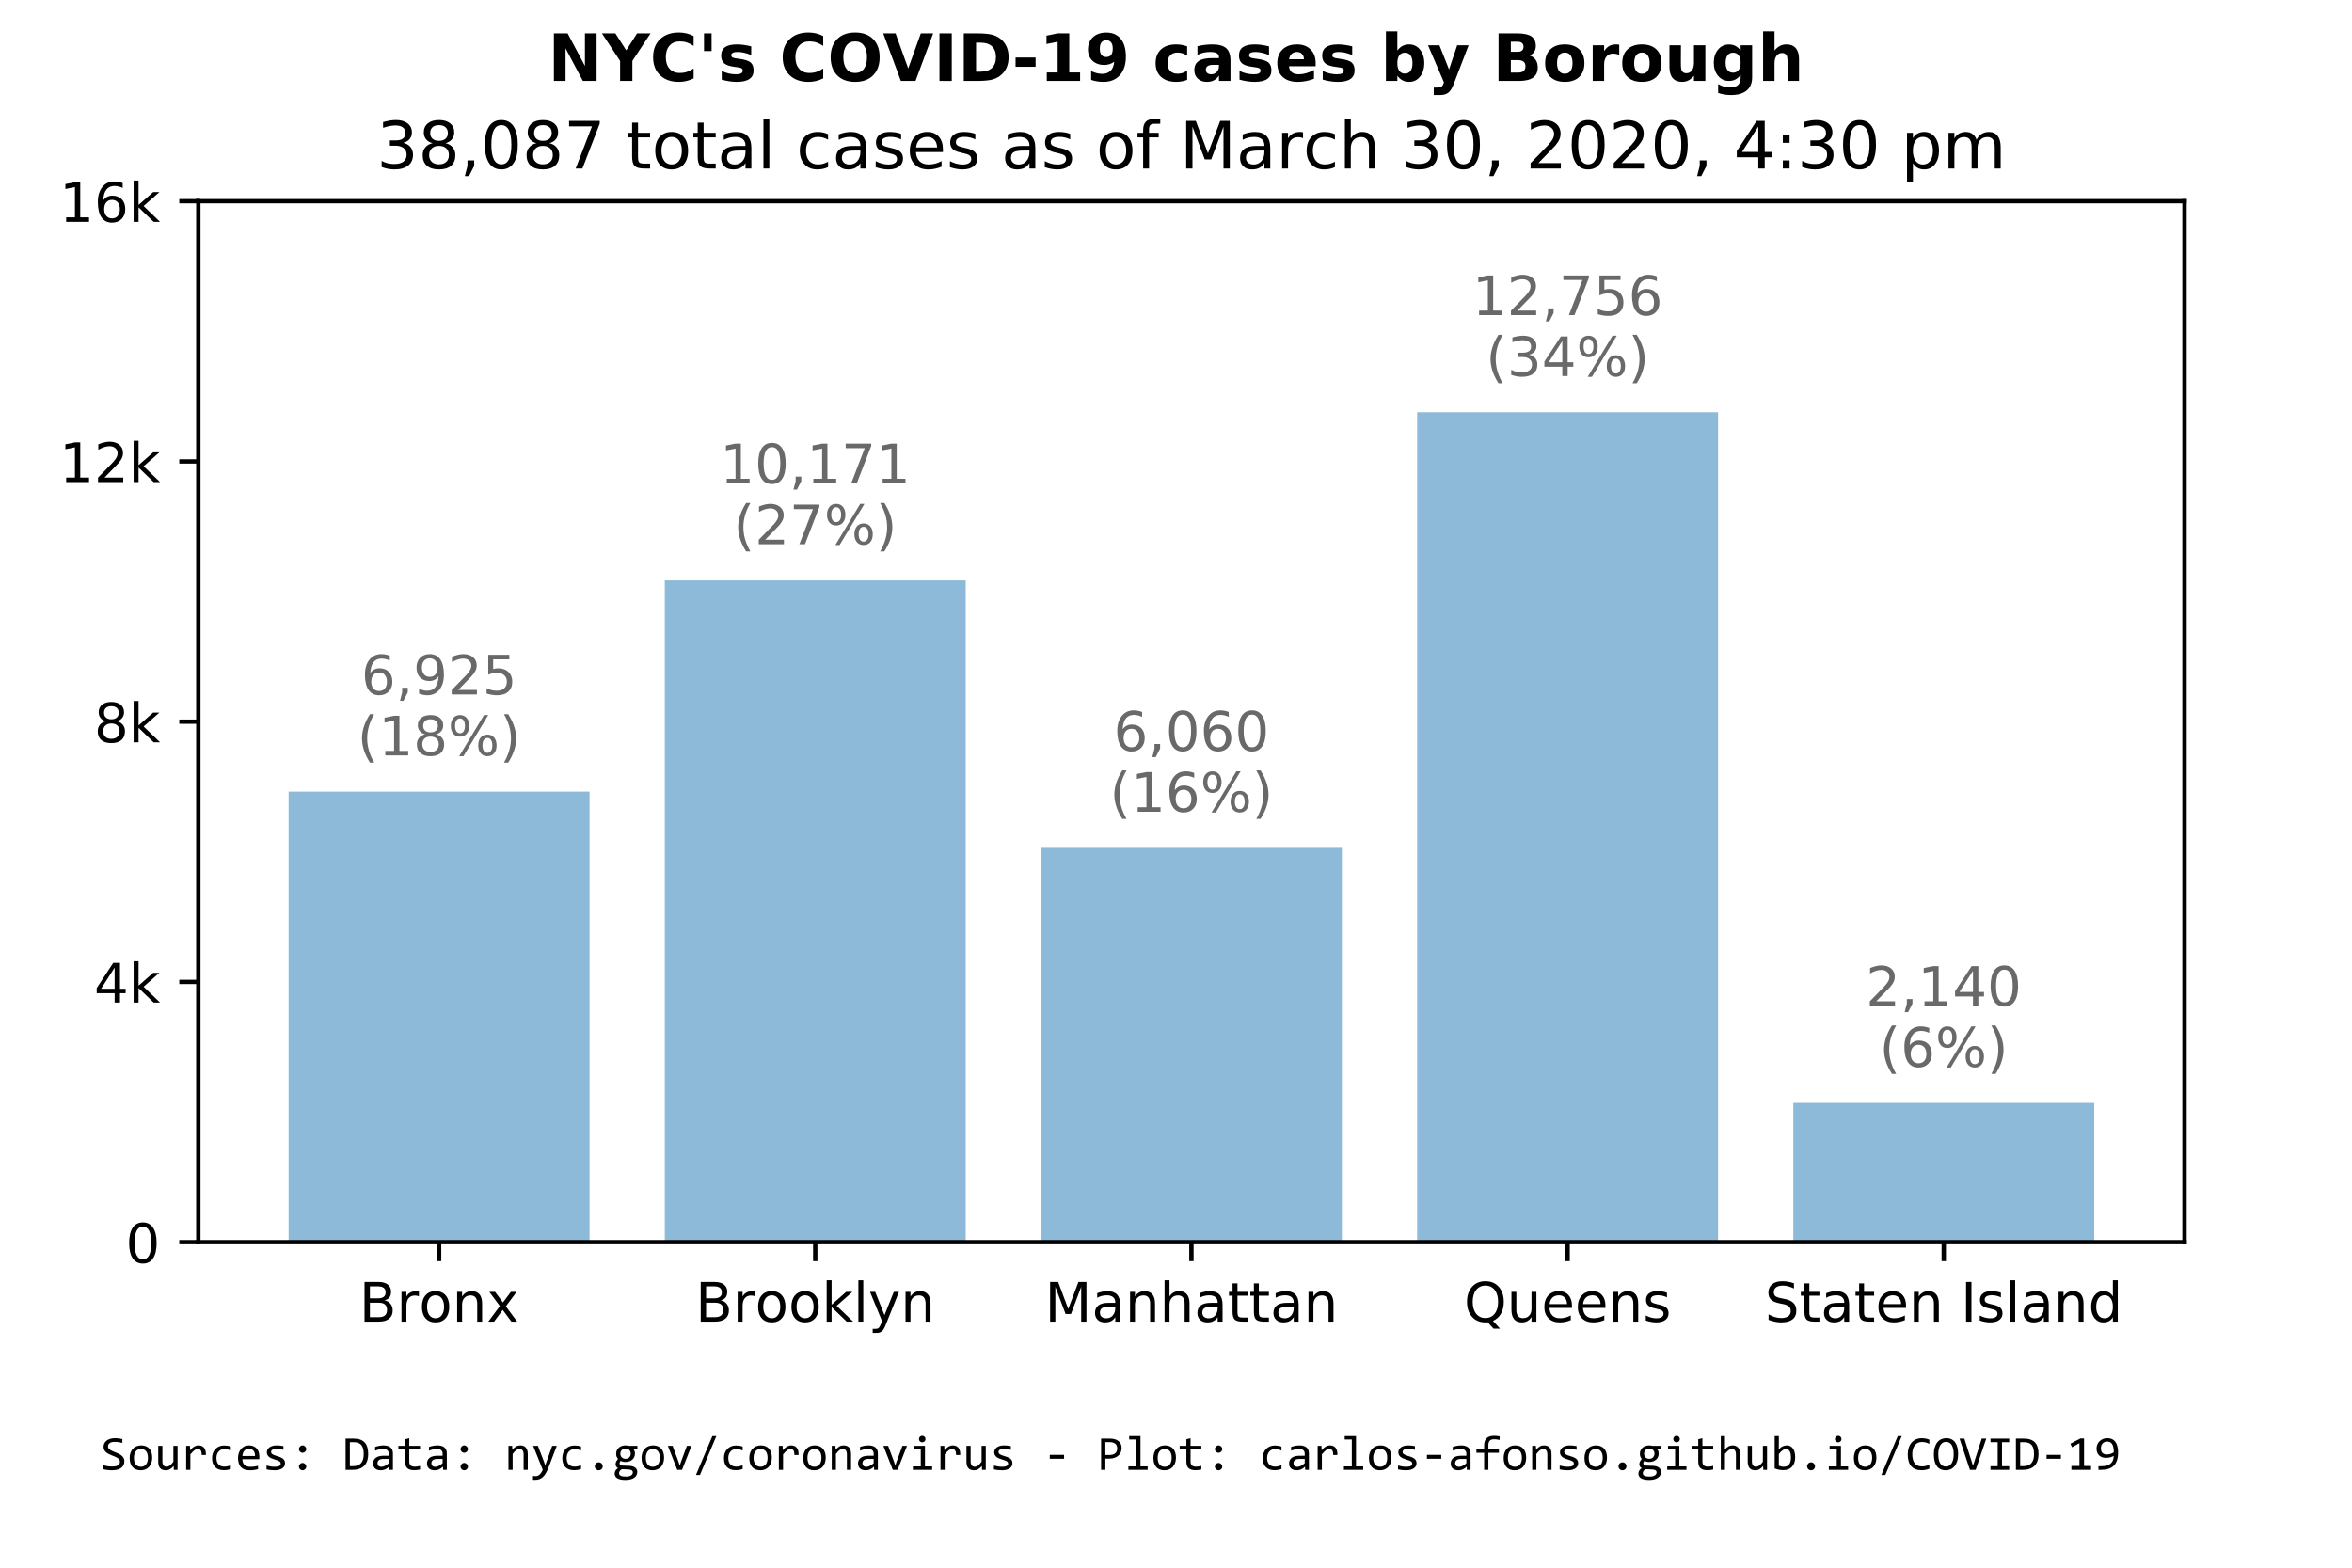 <?xml version="1.0" encoding="utf-8" standalone="no"?>
<!DOCTYPE svg PUBLIC "-//W3C//DTD SVG 1.1//EN"
  "http://www.w3.org/Graphics/SVG/1.1/DTD/svg11.dtd">
<!-- Created with matplotlib (https://matplotlib.org/) -->
<svg height="288pt" version="1.1" viewBox="0 0 432 288" width="432pt" xmlns="http://www.w3.org/2000/svg" xmlns:xlink="http://www.w3.org/1999/xlink">
 <defs>
  <style type="text/css">
*{stroke-linecap:butt;stroke-linejoin:round;}
  </style>
 </defs>
 <g id="figure_1">
  <g id="patch_1">
   <path d="M 0 288 
L 432 288 
L 432 0 
L 0 0 
z
" style="fill:#ffffff;"/>
  </g>
  <g id="axes_1">
   <g id="patch_2">
    <path d="M 36.43 228.195 
L 401.236 228.195 
L 401.236 36.96 
L 36.43 36.96 
z
" style="fill:#ffffff;"/>
   </g>
   <g id="patch_3">
    <path clip-path="url(#pf3d8386128)" d="M 53.012 228.195 
L 108.286 228.195 
L 108.286 145.426 
L 53.012 145.426 
z
" style="fill:#1f77b4;opacity:0.5;"/>
   </g>
   <g id="patch_4">
    <path clip-path="url(#pf3d8386128)" d="M 122.104 228.195 
L 177.378 228.195 
L 177.378 106.629 
L 122.104 106.629 
z
" style="fill:#1f77b4;opacity:0.5;"/>
   </g>
   <g id="patch_5">
    <path clip-path="url(#pf3d8386128)" d="M 191.196 228.195 
L 246.47 228.195 
L 246.47 155.765 
L 191.196 155.765 
z
" style="fill:#1f77b4;opacity:0.5;"/>
   </g>
   <g id="patch_6">
    <path clip-path="url(#pf3d8386128)" d="M 260.288 228.195 
L 315.562 228.195 
L 315.562 75.733 
L 260.288 75.733 
z
" style="fill:#1f77b4;opacity:0.5;"/>
   </g>
   <g id="patch_7">
    <path clip-path="url(#pf3d8386128)" d="M 329.381 228.195 
L 384.654 228.195 
L 384.654 202.617 
L 329.381 202.617 
z
" style="fill:#1f77b4;opacity:0.5;"/>
   </g>
   <g id="matplotlib.axis_1">
    <g id="xtick_1">
     <g id="line2d_1">
      <defs>
       <path d="M 0 0 
L 0 3.5 
" id="m8bfa3d2b26" style="stroke:#000000;stroke-width:0.8;"/>
      </defs>
      <g>
       <use style="stroke:#000000;stroke-width:0.8;" x="80.649" xlink:href="#m8bfa3d2b26" y="228.195"/>
      </g>
     </g>
     <g id="text_1">
      <!-- Bronx -->
      <defs>
       <path d="M 19.672 34.812 
L 19.672 8.109 
L 35.5 8.109 
Q 43.453 8.109 47.281 11.406 
Q 51.125 14.703 51.125 21.484 
Q 51.125 28.328 47.281 31.562 
Q 43.453 34.812 35.5 34.812 
z
M 19.672 64.797 
L 19.672 42.828 
L 34.281 42.828 
Q 41.5 42.828 45.031 45.531 
Q 48.578 48.25 48.578 53.812 
Q 48.578 59.328 45.031 62.062 
Q 41.5 64.797 34.281 64.797 
z
M 9.812 72.906 
L 35.016 72.906 
Q 46.297 72.906 52.391 68.219 
Q 58.5 63.531 58.5 54.891 
Q 58.5 48.188 55.375 44.234 
Q 52.25 40.281 46.188 39.312 
Q 53.469 37.75 57.5 32.781 
Q 61.531 27.828 61.531 20.406 
Q 61.531 10.641 54.891 5.312 
Q 48.25 0 35.984 0 
L 9.812 0 
z
" id="DejaVuSans-66"/>
       <path d="M 41.109 46.297 
Q 39.594 47.172 37.812 47.578 
Q 36.031 48 33.891 48 
Q 26.266 48 22.188 43.047 
Q 18.109 38.094 18.109 28.812 
L 18.109 0 
L 9.078 0 
L 9.078 54.688 
L 18.109 54.688 
L 18.109 46.188 
Q 20.953 51.172 25.484 53.578 
Q 30.031 56 36.531 56 
Q 37.453 56 38.578 55.875 
Q 39.703 55.766 41.062 55.516 
z
" id="DejaVuSans-114"/>
       <path d="M 30.609 48.391 
Q 23.391 48.391 19.188 42.75 
Q 14.984 37.109 14.984 27.297 
Q 14.984 17.484 19.156 11.844 
Q 23.344 6.203 30.609 6.203 
Q 37.797 6.203 41.984 11.859 
Q 46.188 17.531 46.188 27.297 
Q 46.188 37.016 41.984 42.703 
Q 37.797 48.391 30.609 48.391 
z
M 30.609 56 
Q 42.328 56 49.016 48.375 
Q 55.719 40.766 55.719 27.297 
Q 55.719 13.875 49.016 6.219 
Q 42.328 -1.422 30.609 -1.422 
Q 18.844 -1.422 12.172 6.219 
Q 5.516 13.875 5.516 27.297 
Q 5.516 40.766 12.172 48.375 
Q 18.844 56 30.609 56 
z
" id="DejaVuSans-111"/>
       <path d="M 54.891 33.016 
L 54.891 0 
L 45.906 0 
L 45.906 32.719 
Q 45.906 40.484 42.875 44.328 
Q 39.844 48.188 33.797 48.188 
Q 26.516 48.188 22.312 43.547 
Q 18.109 38.922 18.109 30.906 
L 18.109 0 
L 9.078 0 
L 9.078 54.688 
L 18.109 54.688 
L 18.109 46.188 
Q 21.344 51.125 25.703 53.562 
Q 30.078 56 35.797 56 
Q 45.219 56 50.047 50.172 
Q 54.891 44.344 54.891 33.016 
z
" id="DejaVuSans-110"/>
       <path d="M 54.891 54.688 
L 35.109 28.078 
L 55.906 0 
L 45.312 0 
L 29.391 21.484 
L 13.484 0 
L 2.875 0 
L 24.125 28.609 
L 4.688 54.688 
L 15.281 54.688 
L 29.781 35.203 
L 44.281 54.688 
z
" id="DejaVuSans-120"/>
      </defs>
      <g transform="translate(65.977 242.793)scale(0.1 -0.1)">
       <use xlink:href="#DejaVuSans-66"/>
       <use x="68.604" xlink:href="#DejaVuSans-114"/>
       <use x="109.686" xlink:href="#DejaVuSans-111"/>
       <use x="170.867" xlink:href="#DejaVuSans-110"/>
       <use x="234.246" xlink:href="#DejaVuSans-120"/>
      </g>
     </g>
    </g>
    <g id="xtick_2">
     <g id="line2d_2">
      <g>
       <use style="stroke:#000000;stroke-width:0.8;" x="149.741" xlink:href="#m8bfa3d2b26" y="228.195"/>
      </g>
     </g>
     <g id="text_2">
      <!-- Brooklyn -->
      <defs>
       <path d="M 9.078 75.984 
L 18.109 75.984 
L 18.109 31.109 
L 44.922 54.688 
L 56.391 54.688 
L 27.391 29.109 
L 57.625 0 
L 45.906 0 
L 18.109 26.703 
L 18.109 0 
L 9.078 0 
z
" id="DejaVuSans-107"/>
       <path d="M 9.422 75.984 
L 18.406 75.984 
L 18.406 0 
L 9.422 0 
z
" id="DejaVuSans-108"/>
       <path d="M 32.172 -5.078 
Q 28.375 -14.844 24.75 -17.812 
Q 21.141 -20.797 15.094 -20.797 
L 7.906 -20.797 
L 7.906 -13.281 
L 13.188 -13.281 
Q 16.891 -13.281 18.938 -11.516 
Q 21 -9.766 23.484 -3.219 
L 25.094 0.875 
L 2.984 54.688 
L 12.5 54.688 
L 29.594 11.922 
L 46.688 54.688 
L 56.203 54.688 
z
" id="DejaVuSans-121"/>
      </defs>
      <g transform="translate(127.725 242.793)scale(0.1 -0.1)">
       <use xlink:href="#DejaVuSans-66"/>
       <use x="68.604" xlink:href="#DejaVuSans-114"/>
       <use x="109.686" xlink:href="#DejaVuSans-111"/>
       <use x="170.867" xlink:href="#DejaVuSans-111"/>
       <use x="232.049" xlink:href="#DejaVuSans-107"/>
       <use x="289.959" xlink:href="#DejaVuSans-108"/>
       <use x="317.742" xlink:href="#DejaVuSans-121"/>
       <use x="376.922" xlink:href="#DejaVuSans-110"/>
      </g>
     </g>
    </g>
    <g id="xtick_3">
     <g id="line2d_3">
      <g>
       <use style="stroke:#000000;stroke-width:0.8;" x="218.833" xlink:href="#m8bfa3d2b26" y="228.195"/>
      </g>
     </g>
     <g id="text_3">
      <!-- Manhattan -->
      <defs>
       <path d="M 9.812 72.906 
L 24.516 72.906 
L 43.109 23.297 
L 61.812 72.906 
L 76.516 72.906 
L 76.516 0 
L 66.891 0 
L 66.891 64.016 
L 48.094 14.016 
L 38.188 14.016 
L 19.391 64.016 
L 19.391 0 
L 9.812 0 
z
" id="DejaVuSans-77"/>
       <path d="M 34.281 27.484 
Q 23.391 27.484 19.188 25 
Q 14.984 22.516 14.984 16.5 
Q 14.984 11.719 18.141 8.906 
Q 21.297 6.109 26.703 6.109 
Q 34.188 6.109 38.703 11.406 
Q 43.219 16.703 43.219 25.484 
L 43.219 27.484 
z
M 52.203 31.203 
L 52.203 0 
L 43.219 0 
L 43.219 8.297 
Q 40.141 3.328 35.547 0.953 
Q 30.953 -1.422 24.312 -1.422 
Q 15.922 -1.422 10.953 3.297 
Q 6 8.016 6 15.922 
Q 6 25.141 12.172 29.828 
Q 18.359 34.516 30.609 34.516 
L 43.219 34.516 
L 43.219 35.406 
Q 43.219 41.609 39.141 45 
Q 35.062 48.391 27.688 48.391 
Q 23 48.391 18.547 47.266 
Q 14.109 46.141 10.016 43.891 
L 10.016 52.203 
Q 14.938 54.109 19.578 55.047 
Q 24.219 56 28.609 56 
Q 40.484 56 46.344 49.844 
Q 52.203 43.703 52.203 31.203 
z
" id="DejaVuSans-97"/>
       <path d="M 54.891 33.016 
L 54.891 0 
L 45.906 0 
L 45.906 32.719 
Q 45.906 40.484 42.875 44.328 
Q 39.844 48.188 33.797 48.188 
Q 26.516 48.188 22.312 43.547 
Q 18.109 38.922 18.109 30.906 
L 18.109 0 
L 9.078 0 
L 9.078 75.984 
L 18.109 75.984 
L 18.109 46.188 
Q 21.344 51.125 25.703 53.562 
Q 30.078 56 35.797 56 
Q 45.219 56 50.047 50.172 
Q 54.891 44.344 54.891 33.016 
z
" id="DejaVuSans-104"/>
       <path d="M 18.312 70.219 
L 18.312 54.688 
L 36.812 54.688 
L 36.812 47.703 
L 18.312 47.703 
L 18.312 18.016 
Q 18.312 11.328 20.141 9.422 
Q 21.969 7.516 27.594 7.516 
L 36.812 7.516 
L 36.812 0 
L 27.594 0 
Q 17.188 0 13.234 3.875 
Q 9.281 7.766 9.281 18.016 
L 9.281 47.703 
L 2.688 47.703 
L 2.688 54.688 
L 9.281 54.688 
L 9.281 70.219 
z
" id="DejaVuSans-116"/>
      </defs>
      <g transform="translate(191.9 242.793)scale(0.1 -0.1)">
       <use xlink:href="#DejaVuSans-77"/>
       <use x="86.279" xlink:href="#DejaVuSans-97"/>
       <use x="147.559" xlink:href="#DejaVuSans-110"/>
       <use x="210.938" xlink:href="#DejaVuSans-104"/>
       <use x="274.316" xlink:href="#DejaVuSans-97"/>
       <use x="335.596" xlink:href="#DejaVuSans-116"/>
       <use x="374.805" xlink:href="#DejaVuSans-116"/>
       <use x="414.014" xlink:href="#DejaVuSans-97"/>
       <use x="475.293" xlink:href="#DejaVuSans-110"/>
      </g>
     </g>
    </g>
    <g id="xtick_4">
     <g id="line2d_4">
      <g>
       <use style="stroke:#000000;stroke-width:0.8;" x="287.925" xlink:href="#m8bfa3d2b26" y="228.195"/>
      </g>
     </g>
     <g id="text_4">
      <!-- Queens -->
      <defs>
       <path d="M 39.406 66.219 
Q 28.656 66.219 22.328 58.203 
Q 16.016 50.203 16.016 36.375 
Q 16.016 22.609 22.328 14.594 
Q 28.656 6.594 39.406 6.594 
Q 50.141 6.594 56.422 14.594 
Q 62.703 22.609 62.703 36.375 
Q 62.703 50.203 56.422 58.203 
Q 50.141 66.219 39.406 66.219 
z
M 53.219 1.312 
L 66.219 -12.891 
L 54.297 -12.891 
L 43.5 -1.219 
Q 41.891 -1.312 41.031 -1.359 
Q 40.188 -1.422 39.406 -1.422 
Q 24.031 -1.422 14.812 8.859 
Q 5.609 19.141 5.609 36.375 
Q 5.609 53.656 14.812 63.938 
Q 24.031 74.219 39.406 74.219 
Q 54.734 74.219 63.906 63.938 
Q 73.094 53.656 73.094 36.375 
Q 73.094 23.688 67.984 14.641 
Q 62.891 5.609 53.219 1.312 
z
" id="DejaVuSans-81"/>
       <path d="M 8.5 21.578 
L 8.5 54.688 
L 17.484 54.688 
L 17.484 21.922 
Q 17.484 14.156 20.5 10.266 
Q 23.531 6.391 29.594 6.391 
Q 36.859 6.391 41.078 11.031 
Q 45.312 15.672 45.312 23.688 
L 45.312 54.688 
L 54.297 54.688 
L 54.297 0 
L 45.312 0 
L 45.312 8.406 
Q 42.047 3.422 37.719 1 
Q 33.406 -1.422 27.688 -1.422 
Q 18.266 -1.422 13.375 4.438 
Q 8.5 10.297 8.5 21.578 
z
M 31.109 56 
z
" id="DejaVuSans-117"/>
       <path d="M 56.203 29.594 
L 56.203 25.203 
L 14.891 25.203 
Q 15.484 15.922 20.484 11.062 
Q 25.484 6.203 34.422 6.203 
Q 39.594 6.203 44.453 7.469 
Q 49.312 8.734 54.109 11.281 
L 54.109 2.781 
Q 49.266 0.734 44.188 -0.344 
Q 39.109 -1.422 33.891 -1.422 
Q 20.797 -1.422 13.156 6.188 
Q 5.516 13.812 5.516 26.812 
Q 5.516 40.234 12.766 48.109 
Q 20.016 56 32.328 56 
Q 43.359 56 49.781 48.891 
Q 56.203 41.797 56.203 29.594 
z
M 47.219 32.234 
Q 47.125 39.594 43.094 43.984 
Q 39.062 48.391 32.422 48.391 
Q 24.906 48.391 20.391 44.141 
Q 15.875 39.891 15.188 32.172 
z
" id="DejaVuSans-101"/>
       <path d="M 44.281 53.078 
L 44.281 44.578 
Q 40.484 46.531 36.375 47.5 
Q 32.281 48.484 27.875 48.484 
Q 21.188 48.484 17.844 46.438 
Q 14.5 44.391 14.5 40.281 
Q 14.5 37.156 16.891 35.375 
Q 19.281 33.594 26.516 31.984 
L 29.594 31.297 
Q 39.156 29.25 43.188 25.516 
Q 47.219 21.781 47.219 15.094 
Q 47.219 7.469 41.188 3.016 
Q 35.156 -1.422 24.609 -1.422 
Q 20.219 -1.422 15.453 -0.562 
Q 10.688 0.297 5.422 2 
L 5.422 11.281 
Q 10.406 8.688 15.234 7.391 
Q 20.062 6.109 24.812 6.109 
Q 31.156 6.109 34.562 8.281 
Q 37.984 10.453 37.984 14.406 
Q 37.984 18.062 35.516 20.016 
Q 33.062 21.969 24.703 23.781 
L 21.578 24.516 
Q 13.234 26.266 9.516 29.906 
Q 5.812 33.547 5.812 39.891 
Q 5.812 47.609 11.281 51.797 
Q 16.75 56 26.812 56 
Q 31.781 56 36.172 55.266 
Q 40.578 54.547 44.281 53.078 
z
" id="DejaVuSans-115"/>
      </defs>
      <g transform="translate(268.894 242.793)scale(0.1 -0.1)">
       <use xlink:href="#DejaVuSans-81"/>
       <use x="78.711" xlink:href="#DejaVuSans-117"/>
       <use x="142.09" xlink:href="#DejaVuSans-101"/>
       <use x="203.613" xlink:href="#DejaVuSans-101"/>
       <use x="265.137" xlink:href="#DejaVuSans-110"/>
       <use x="328.516" xlink:href="#DejaVuSans-115"/>
      </g>
     </g>
    </g>
    <g id="xtick_5">
     <g id="line2d_5">
      <g>
       <use style="stroke:#000000;stroke-width:0.8;" x="357.017" xlink:href="#m8bfa3d2b26" y="228.195"/>
      </g>
     </g>
     <g id="text_5">
      <!-- Staten Island -->
      <defs>
       <path d="M 53.516 70.516 
L 53.516 60.891 
Q 47.906 63.578 42.922 64.891 
Q 37.938 66.219 33.297 66.219 
Q 25.25 66.219 20.875 63.094 
Q 16.5 59.969 16.5 54.203 
Q 16.5 49.359 19.406 46.891 
Q 22.312 44.438 30.422 42.922 
L 36.375 41.703 
Q 47.406 39.594 52.656 34.297 
Q 57.906 29 57.906 20.125 
Q 57.906 9.516 50.797 4.047 
Q 43.703 -1.422 29.984 -1.422 
Q 24.812 -1.422 18.969 -0.25 
Q 13.141 0.922 6.891 3.219 
L 6.891 13.375 
Q 12.891 10.016 18.656 8.297 
Q 24.422 6.594 29.984 6.594 
Q 38.422 6.594 43.016 9.906 
Q 47.609 13.234 47.609 19.391 
Q 47.609 24.75 44.312 27.781 
Q 41.016 30.812 33.5 32.328 
L 27.484 33.5 
Q 16.453 35.688 11.516 40.375 
Q 6.594 45.062 6.594 53.422 
Q 6.594 63.094 13.406 68.656 
Q 20.219 74.219 32.172 74.219 
Q 37.312 74.219 42.625 73.281 
Q 47.953 72.359 53.516 70.516 
z
" id="DejaVuSans-83"/>
       <path id="DejaVuSans-32"/>
       <path d="M 9.812 72.906 
L 19.672 72.906 
L 19.672 0 
L 9.812 0 
z
" id="DejaVuSans-73"/>
       <path d="M 45.406 46.391 
L 45.406 75.984 
L 54.391 75.984 
L 54.391 0 
L 45.406 0 
L 45.406 8.203 
Q 42.578 3.328 38.25 0.953 
Q 33.938 -1.422 27.875 -1.422 
Q 17.969 -1.422 11.734 6.484 
Q 5.516 14.406 5.516 27.297 
Q 5.516 40.188 11.734 48.094 
Q 17.969 56 27.875 56 
Q 33.938 56 38.25 53.625 
Q 42.578 51.266 45.406 46.391 
z
M 14.797 27.297 
Q 14.797 17.391 18.875 11.75 
Q 22.953 6.109 30.078 6.109 
Q 37.203 6.109 41.297 11.75 
Q 45.406 17.391 45.406 27.297 
Q 45.406 37.203 41.297 42.844 
Q 37.203 48.484 30.078 48.484 
Q 22.953 48.484 18.875 42.844 
Q 14.797 37.203 14.797 27.297 
z
" id="DejaVuSans-100"/>
      </defs>
      <g transform="translate(324.149 242.793)scale(0.1 -0.1)">
       <use xlink:href="#DejaVuSans-83"/>
       <use x="63.477" xlink:href="#DejaVuSans-116"/>
       <use x="102.686" xlink:href="#DejaVuSans-97"/>
       <use x="163.965" xlink:href="#DejaVuSans-116"/>
       <use x="203.174" xlink:href="#DejaVuSans-101"/>
       <use x="264.697" xlink:href="#DejaVuSans-110"/>
       <use x="328.076" xlink:href="#DejaVuSans-32"/>
       <use x="359.863" xlink:href="#DejaVuSans-73"/>
       <use x="389.355" xlink:href="#DejaVuSans-115"/>
       <use x="441.455" xlink:href="#DejaVuSans-108"/>
       <use x="469.238" xlink:href="#DejaVuSans-97"/>
       <use x="530.518" xlink:href="#DejaVuSans-110"/>
       <use x="593.896" xlink:href="#DejaVuSans-100"/>
      </g>
     </g>
    </g>
   </g>
   <g id="matplotlib.axis_2">
    <g id="ytick_1">
     <g id="line2d_6">
      <defs>
       <path d="M 0 0 
L -3.5 0 
" id="mcbe8be48cd" style="stroke:#000000;stroke-width:0.8;"/>
      </defs>
      <g>
       <use style="stroke:#000000;stroke-width:0.8;" x="36.43" xlink:href="#mcbe8be48cd" y="228.195"/>
      </g>
     </g>
     <g id="text_6">
      <!-- 0 -->
      <defs>
       <path d="M 31.781 66.406 
Q 24.172 66.406 20.328 58.906 
Q 16.5 51.422 16.5 36.375 
Q 16.5 21.391 20.328 13.891 
Q 24.172 6.391 31.781 6.391 
Q 39.453 6.391 43.281 13.891 
Q 47.125 21.391 47.125 36.375 
Q 47.125 51.422 43.281 58.906 
Q 39.453 66.406 31.781 66.406 
z
M 31.781 74.219 
Q 44.047 74.219 50.516 64.516 
Q 56.984 54.828 56.984 36.375 
Q 56.984 17.969 50.516 8.266 
Q 44.047 -1.422 31.781 -1.422 
Q 19.531 -1.422 13.062 8.266 
Q 6.594 17.969 6.594 36.375 
Q 6.594 54.828 13.062 64.516 
Q 19.531 74.219 31.781 74.219 
z
" id="DejaVuSans-48"/>
      </defs>
      <g transform="translate(23.067 231.994)scale(0.1 -0.1)">
       <use xlink:href="#DejaVuSans-48"/>
      </g>
     </g>
    </g>
    <g id="ytick_2">
     <g id="line2d_7">
      <g>
       <use style="stroke:#000000;stroke-width:0.8;" x="36.43" xlink:href="#mcbe8be48cd" y="180.386"/>
      </g>
     </g>
     <g id="text_7">
      <!-- 4k -->
      <defs>
       <path d="M 37.797 64.312 
L 12.891 25.391 
L 37.797 25.391 
z
M 35.203 72.906 
L 47.609 72.906 
L 47.609 25.391 
L 58.016 25.391 
L 58.016 17.188 
L 47.609 17.188 
L 47.609 0 
L 37.797 0 
L 37.797 17.188 
L 4.891 17.188 
L 4.891 26.703 
z
" id="DejaVuSans-52"/>
      </defs>
      <g transform="translate(17.277 184.185)scale(0.1 -0.1)">
       <use xlink:href="#DejaVuSans-52"/>
       <use x="63.623" xlink:href="#DejaVuSans-107"/>
      </g>
     </g>
    </g>
    <g id="ytick_3">
     <g id="line2d_8">
      <g>
       <use style="stroke:#000000;stroke-width:0.8;" x="36.43" xlink:href="#mcbe8be48cd" y="132.577"/>
      </g>
     </g>
     <g id="text_8">
      <!-- 8k -->
      <defs>
       <path d="M 31.781 34.625 
Q 24.75 34.625 20.719 30.859 
Q 16.703 27.094 16.703 20.516 
Q 16.703 13.922 20.719 10.156 
Q 24.75 6.391 31.781 6.391 
Q 38.812 6.391 42.859 10.172 
Q 46.922 13.969 46.922 20.516 
Q 46.922 27.094 42.891 30.859 
Q 38.875 34.625 31.781 34.625 
z
M 21.922 38.812 
Q 15.578 40.375 12.031 44.719 
Q 8.5 49.078 8.5 55.328 
Q 8.5 64.062 14.719 69.141 
Q 20.953 74.219 31.781 74.219 
Q 42.672 74.219 48.875 69.141 
Q 55.078 64.062 55.078 55.328 
Q 55.078 49.078 51.531 44.719 
Q 48 40.375 41.703 38.812 
Q 48.828 37.156 52.797 32.312 
Q 56.781 27.484 56.781 20.516 
Q 56.781 9.906 50.312 4.234 
Q 43.844 -1.422 31.781 -1.422 
Q 19.734 -1.422 13.25 4.234 
Q 6.781 9.906 6.781 20.516 
Q 6.781 27.484 10.781 32.312 
Q 14.797 37.156 21.922 38.812 
z
M 18.312 54.391 
Q 18.312 48.734 21.844 45.562 
Q 25.391 42.391 31.781 42.391 
Q 38.141 42.391 41.719 45.562 
Q 45.312 48.734 45.312 54.391 
Q 45.312 60.062 41.719 63.234 
Q 38.141 66.406 31.781 66.406 
Q 25.391 66.406 21.844 63.234 
Q 18.312 60.062 18.312 54.391 
z
" id="DejaVuSans-56"/>
      </defs>
      <g transform="translate(17.277 136.377)scale(0.1 -0.1)">
       <use xlink:href="#DejaVuSans-56"/>
       <use x="63.623" xlink:href="#DejaVuSans-107"/>
      </g>
     </g>
    </g>
    <g id="ytick_4">
     <g id="line2d_9">
      <g>
       <use style="stroke:#000000;stroke-width:0.8;" x="36.43" xlink:href="#mcbe8be48cd" y="84.769"/>
      </g>
     </g>
     <g id="text_9">
      <!-- 12k -->
      <defs>
       <path d="M 12.406 8.297 
L 28.516 8.297 
L 28.516 63.922 
L 10.984 60.406 
L 10.984 69.391 
L 28.422 72.906 
L 38.281 72.906 
L 38.281 8.297 
L 54.391 8.297 
L 54.391 0 
L 12.406 0 
z
" id="DejaVuSans-49"/>
       <path d="M 19.188 8.297 
L 53.609 8.297 
L 53.609 0 
L 7.328 0 
L 7.328 8.297 
Q 12.938 14.109 22.625 23.891 
Q 32.328 33.688 34.812 36.531 
Q 39.547 41.844 41.422 45.531 
Q 43.312 49.219 43.312 52.781 
Q 43.312 58.594 39.234 62.25 
Q 35.156 65.922 28.609 65.922 
Q 23.969 65.922 18.812 64.312 
Q 13.672 62.703 7.812 59.422 
L 7.812 69.391 
Q 13.766 71.781 18.938 73 
Q 24.125 74.219 28.422 74.219 
Q 39.75 74.219 46.484 68.547 
Q 53.219 62.891 53.219 53.422 
Q 53.219 48.922 51.531 44.891 
Q 49.859 40.875 45.406 35.406 
Q 44.188 33.984 37.641 27.219 
Q 31.109 20.453 19.188 8.297 
z
" id="DejaVuSans-50"/>
      </defs>
      <g transform="translate(10.914 88.568)scale(0.1 -0.1)">
       <use xlink:href="#DejaVuSans-49"/>
       <use x="63.623" xlink:href="#DejaVuSans-50"/>
       <use x="127.246" xlink:href="#DejaVuSans-107"/>
      </g>
     </g>
    </g>
    <g id="ytick_5">
     <g id="line2d_10">
      <g>
       <use style="stroke:#000000;stroke-width:0.8;" x="36.43" xlink:href="#mcbe8be48cd" y="36.96"/>
      </g>
     </g>
     <g id="text_10">
      <!-- 16k -->
      <defs>
       <path d="M 33.016 40.375 
Q 26.375 40.375 22.484 35.828 
Q 18.609 31.297 18.609 23.391 
Q 18.609 15.531 22.484 10.953 
Q 26.375 6.391 33.016 6.391 
Q 39.656 6.391 43.531 10.953 
Q 47.406 15.531 47.406 23.391 
Q 47.406 31.297 43.531 35.828 
Q 39.656 40.375 33.016 40.375 
z
M 52.594 71.297 
L 52.594 62.312 
Q 48.875 64.062 45.094 64.984 
Q 41.312 65.922 37.594 65.922 
Q 27.828 65.922 22.672 59.328 
Q 17.531 52.734 16.797 39.406 
Q 19.672 43.656 24.016 45.922 
Q 28.375 48.188 33.594 48.188 
Q 44.578 48.188 50.953 41.516 
Q 57.328 34.859 57.328 23.391 
Q 57.328 12.156 50.688 5.359 
Q 44.047 -1.422 33.016 -1.422 
Q 20.359 -1.422 13.672 8.266 
Q 6.984 17.969 6.984 36.375 
Q 6.984 53.656 15.188 63.938 
Q 23.391 74.219 37.203 74.219 
Q 40.922 74.219 44.703 73.484 
Q 48.484 72.75 52.594 71.297 
z
" id="DejaVuSans-54"/>
      </defs>
      <g transform="translate(10.914 40.759)scale(0.1 -0.1)">
       <use xlink:href="#DejaVuSans-49"/>
       <use x="63.623" xlink:href="#DejaVuSans-54"/>
       <use x="127.246" xlink:href="#DejaVuSans-107"/>
      </g>
     </g>
    </g>
   </g>
   <g id="patch_8">
    <path d="M 36.43 228.195 
L 36.43 36.96 
" style="fill:none;stroke:#000000;stroke-linecap:square;stroke-linejoin:miter;stroke-width:0.8;"/>
   </g>
   <g id="patch_9">
    <path d="M 401.236 228.195 
L 401.236 36.96 
" style="fill:none;stroke:#000000;stroke-linecap:square;stroke-linejoin:miter;stroke-width:0.8;"/>
   </g>
   <g id="patch_10">
    <path d="M 36.43 228.195 
L 401.236 228.195 
" style="fill:none;stroke:#000000;stroke-linecap:square;stroke-linejoin:miter;stroke-width:0.8;"/>
   </g>
   <g id="patch_11">
    <path d="M 36.43 36.96 
L 401.236 36.96 
" style="fill:none;stroke:#000000;stroke-linecap:square;stroke-linejoin:miter;stroke-width:0.8;"/>
   </g>
   <g id="text_11">
    <!-- 6,925 -->
    <defs>
     <path d="M 11.719 12.406 
L 22.016 12.406 
L 22.016 4 
L 14.016 -11.625 
L 7.719 -11.625 
L 11.719 4 
z
" id="DejaVuSans-44"/>
     <path d="M 10.984 1.516 
L 10.984 10.5 
Q 14.703 8.734 18.5 7.812 
Q 22.312 6.891 25.984 6.891 
Q 35.75 6.891 40.891 13.453 
Q 46.047 20.016 46.781 33.406 
Q 43.953 29.203 39.594 26.953 
Q 35.25 24.703 29.984 24.703 
Q 19.047 24.703 12.672 31.312 
Q 6.297 37.938 6.297 49.422 
Q 6.297 60.641 12.938 67.422 
Q 19.578 74.219 30.609 74.219 
Q 43.266 74.219 49.922 64.516 
Q 56.594 54.828 56.594 36.375 
Q 56.594 19.141 48.406 8.859 
Q 40.234 -1.422 26.422 -1.422 
Q 22.703 -1.422 18.891 -0.688 
Q 15.094 0.047 10.984 1.516 
z
M 30.609 32.422 
Q 37.25 32.422 41.125 36.953 
Q 45.016 41.5 45.016 49.422 
Q 45.016 57.281 41.125 61.844 
Q 37.25 66.406 30.609 66.406 
Q 23.969 66.406 20.094 61.844 
Q 16.219 57.281 16.219 49.422 
Q 16.219 41.5 20.094 36.953 
Q 23.969 32.422 30.609 32.422 
z
" id="DejaVuSans-57"/>
     <path d="M 10.797 72.906 
L 49.516 72.906 
L 49.516 64.594 
L 19.828 64.594 
L 19.828 46.734 
Q 21.969 47.469 24.109 47.828 
Q 26.266 48.188 28.422 48.188 
Q 40.625 48.188 47.75 41.5 
Q 54.891 34.812 54.891 23.391 
Q 54.891 11.625 47.562 5.094 
Q 40.234 -1.422 26.906 -1.422 
Q 22.312 -1.422 17.547 -0.641 
Q 12.797 0.141 7.719 1.703 
L 7.719 11.625 
Q 12.109 9.234 16.797 8.062 
Q 21.484 6.891 26.703 6.891 
Q 35.156 6.891 40.078 11.328 
Q 45.016 15.766 45.016 23.391 
Q 45.016 31 40.078 35.438 
Q 35.156 39.891 26.703 39.891 
Q 22.75 39.891 18.812 39.016 
Q 14.891 38.141 10.797 36.281 
z
" id="DejaVuSans-53"/>
    </defs>
    <g style="fill:#696969;" transform="translate(66.335 127.587)scale(0.1 -0.1)">
     <use xlink:href="#DejaVuSans-54"/>
     <use x="63.623" xlink:href="#DejaVuSans-44"/>
     <use x="95.41" xlink:href="#DejaVuSans-57"/>
     <use x="159.033" xlink:href="#DejaVuSans-50"/>
     <use x="222.656" xlink:href="#DejaVuSans-53"/>
    </g>
    <!-- (18%) -->
    <defs>
     <path d="M 31 75.875 
Q 24.469 64.656 21.281 53.656 
Q 18.109 42.672 18.109 31.391 
Q 18.109 20.125 21.312 9.062 
Q 24.516 -2 31 -13.188 
L 23.188 -13.188 
Q 15.875 -1.703 12.234 9.375 
Q 8.594 20.453 8.594 31.391 
Q 8.594 42.281 12.203 53.312 
Q 15.828 64.359 23.188 75.875 
z
" id="DejaVuSans-40"/>
     <path d="M 72.703 32.078 
Q 68.453 32.078 66.031 28.469 
Q 63.625 24.859 63.625 18.406 
Q 63.625 12.062 66.031 8.422 
Q 68.453 4.781 72.703 4.781 
Q 76.859 4.781 79.266 8.422 
Q 81.688 12.062 81.688 18.406 
Q 81.688 24.812 79.266 28.438 
Q 76.859 32.078 72.703 32.078 
z
M 72.703 38.281 
Q 80.422 38.281 84.953 32.906 
Q 89.5 27.547 89.5 18.406 
Q 89.5 9.281 84.938 3.922 
Q 80.375 -1.422 72.703 -1.422 
Q 64.891 -1.422 60.344 3.922 
Q 55.812 9.281 55.812 18.406 
Q 55.812 27.594 60.375 32.938 
Q 64.938 38.281 72.703 38.281 
z
M 22.312 68.016 
Q 18.109 68.016 15.688 64.375 
Q 13.281 60.75 13.281 54.391 
Q 13.281 47.953 15.672 44.328 
Q 18.062 40.719 22.312 40.719 
Q 26.562 40.719 28.969 44.328 
Q 31.391 47.953 31.391 54.391 
Q 31.391 60.688 28.953 64.344 
Q 26.516 68.016 22.312 68.016 
z
M 66.406 74.219 
L 74.219 74.219 
L 28.609 -1.422 
L 20.797 -1.422 
z
M 22.312 74.219 
Q 30.031 74.219 34.609 68.875 
Q 39.203 63.531 39.203 54.391 
Q 39.203 45.172 34.641 39.844 
Q 30.078 34.516 22.312 34.516 
Q 14.547 34.516 10.031 39.859 
Q 5.516 45.219 5.516 54.391 
Q 5.516 63.484 10.047 68.844 
Q 14.594 74.219 22.312 74.219 
z
" id="DejaVuSans-37"/>
     <path d="M 8.016 75.875 
L 15.828 75.875 
Q 23.141 64.359 26.781 53.312 
Q 30.422 42.281 30.422 31.391 
Q 30.422 20.453 26.781 9.375 
Q 23.141 -1.703 15.828 -13.188 
L 8.016 -13.188 
Q 14.5 -2 17.703 9.062 
Q 20.906 20.125 20.906 31.391 
Q 20.906 42.672 17.703 53.656 
Q 14.5 64.656 8.016 75.875 
z
" id="DejaVuSans-41"/>
    </defs>
    <g style="fill:#696969;" transform="translate(65.634 138.784)scale(0.1 -0.1)">
     <use xlink:href="#DejaVuSans-40"/>
     <use x="39.014" xlink:href="#DejaVuSans-49"/>
     <use x="102.637" xlink:href="#DejaVuSans-56"/>
     <use x="166.26" xlink:href="#DejaVuSans-37"/>
     <use x="261.279" xlink:href="#DejaVuSans-41"/>
    </g>
   </g>
   <g id="text_12">
    <!-- 10,171 -->
    <defs>
     <path d="M 8.203 72.906 
L 55.078 72.906 
L 55.078 68.703 
L 28.609 0 
L 18.312 0 
L 43.219 64.594 
L 8.203 64.594 
z
" id="DejaVuSans-55"/>
    </defs>
    <g style="fill:#696969;" transform="translate(132.246 88.79)scale(0.1 -0.1)">
     <use xlink:href="#DejaVuSans-49"/>
     <use x="63.623" xlink:href="#DejaVuSans-48"/>
     <use x="127.246" xlink:href="#DejaVuSans-44"/>
     <use x="159.033" xlink:href="#DejaVuSans-49"/>
     <use x="222.656" xlink:href="#DejaVuSans-55"/>
     <use x="286.279" xlink:href="#DejaVuSans-49"/>
    </g>
    <!-- (27%) -->
    <g style="fill:#696969;" transform="translate(134.726 99.988)scale(0.1 -0.1)">
     <use xlink:href="#DejaVuSans-40"/>
     <use x="39.014" xlink:href="#DejaVuSans-50"/>
     <use x="102.637" xlink:href="#DejaVuSans-55"/>
     <use x="166.26" xlink:href="#DejaVuSans-37"/>
     <use x="261.279" xlink:href="#DejaVuSans-41"/>
    </g>
   </g>
   <g id="text_13">
    <!-- 6,060 -->
    <g style="fill:#696969;" transform="translate(204.519 137.925)scale(0.1 -0.1)">
     <use xlink:href="#DejaVuSans-54"/>
     <use x="63.623" xlink:href="#DejaVuSans-44"/>
     <use x="95.41" xlink:href="#DejaVuSans-48"/>
     <use x="159.033" xlink:href="#DejaVuSans-54"/>
     <use x="222.656" xlink:href="#DejaVuSans-48"/>
    </g>
    <!-- (16%) -->
    <g style="fill:#696969;" transform="translate(203.818 149.123)scale(0.1 -0.1)">
     <use xlink:href="#DejaVuSans-40"/>
     <use x="39.014" xlink:href="#DejaVuSans-49"/>
     <use x="102.637" xlink:href="#DejaVuSans-54"/>
     <use x="166.26" xlink:href="#DejaVuSans-37"/>
     <use x="261.279" xlink:href="#DejaVuSans-41"/>
    </g>
   </g>
   <g id="text_14">
    <!-- 12,756 -->
    <g style="fill:#696969;" transform="translate(270.43 57.893)scale(0.1 -0.1)">
     <use xlink:href="#DejaVuSans-49"/>
     <use x="63.623" xlink:href="#DejaVuSans-50"/>
     <use x="127.246" xlink:href="#DejaVuSans-44"/>
     <use x="159.033" xlink:href="#DejaVuSans-55"/>
     <use x="222.656" xlink:href="#DejaVuSans-53"/>
     <use x="286.279" xlink:href="#DejaVuSans-54"/>
    </g>
    <!-- (34%) -->
    <defs>
     <path d="M 40.578 39.312 
Q 47.656 37.797 51.625 33 
Q 55.609 28.219 55.609 21.188 
Q 55.609 10.406 48.188 4.484 
Q 40.766 -1.422 27.094 -1.422 
Q 22.516 -1.422 17.656 -0.516 
Q 12.797 0.391 7.625 2.203 
L 7.625 11.719 
Q 11.719 9.328 16.594 8.109 
Q 21.484 6.891 26.812 6.891 
Q 36.078 6.891 40.938 10.547 
Q 45.797 14.203 45.797 21.188 
Q 45.797 27.641 41.281 31.266 
Q 36.766 34.906 28.719 34.906 
L 20.219 34.906 
L 20.219 43.016 
L 29.109 43.016 
Q 36.375 43.016 40.234 45.922 
Q 44.094 48.828 44.094 54.297 
Q 44.094 59.906 40.109 62.906 
Q 36.141 65.922 28.719 65.922 
Q 24.656 65.922 20.016 65.031 
Q 15.375 64.156 9.812 62.312 
L 9.812 71.094 
Q 15.438 72.656 20.344 73.438 
Q 25.25 74.219 29.594 74.219 
Q 40.828 74.219 47.359 69.109 
Q 53.906 64.016 53.906 55.328 
Q 53.906 49.266 50.438 45.094 
Q 46.969 40.922 40.578 39.312 
z
" id="DejaVuSans-51"/>
    </defs>
    <g style="fill:#696969;" transform="translate(272.91 69.091)scale(0.1 -0.1)">
     <use xlink:href="#DejaVuSans-40"/>
     <use x="39.014" xlink:href="#DejaVuSans-51"/>
     <use x="102.637" xlink:href="#DejaVuSans-52"/>
     <use x="166.26" xlink:href="#DejaVuSans-37"/>
     <use x="261.279" xlink:href="#DejaVuSans-41"/>
    </g>
   </g>
   <g id="text_15">
    <!-- 2,140 -->
    <g style="fill:#696969;" transform="translate(342.703 184.778)scale(0.1 -0.1)">
     <use xlink:href="#DejaVuSans-50"/>
     <use x="63.623" xlink:href="#DejaVuSans-44"/>
     <use x="95.41" xlink:href="#DejaVuSans-49"/>
     <use x="159.033" xlink:href="#DejaVuSans-52"/>
     <use x="222.656" xlink:href="#DejaVuSans-48"/>
    </g>
    <!-- (6%) -->
    <g style="fill:#696969;" transform="translate(345.184 195.976)scale(0.1 -0.1)">
     <use xlink:href="#DejaVuSans-40"/>
     <use x="39.014" xlink:href="#DejaVuSans-54"/>
     <use x="102.637" xlink:href="#DejaVuSans-37"/>
     <use x="197.656" xlink:href="#DejaVuSans-41"/>
    </g>
   </g>
   <g id="text_16">
    <!-- Sources: Data: nyc.gov/coronavirus - Plot: carlos-afonso.github.io/COVID-19 -->
    <defs>
     <path d="M 48.688 17.281 
Q 48.688 12.75 46.828 9.328 
Q 44.969 5.906 41.641 3.641 
Q 38.328 1.375 33.656 0.25 
Q 29 -0.875 23.391 -0.875 
Q 20.844 -0.875 18.328 -0.672 
Q 15.828 -0.484 13.5 -0.188 
Q 11.188 0.094 9.125 0.484 
Q 7.078 0.875 5.422 1.312 
L 5.422 9.719 
Q 9.078 8.344 13.641 7.562 
Q 18.219 6.781 24.031 6.781 
Q 28.219 6.781 31.172 7.438 
Q 34.125 8.109 36 9.391 
Q 37.891 10.688 38.734 12.547 
Q 39.594 14.406 39.594 16.797 
Q 39.594 19.391 38.156 21.219 
Q 36.719 23.047 34.375 24.484 
Q 32.031 25.922 29.031 27.125 
Q 26.031 28.328 22.906 29.594 
Q 19.781 30.859 16.766 32.344 
Q 13.766 33.844 11.422 35.859 
Q 9.078 37.891 7.641 40.625 
Q 6.203 43.359 6.203 47.125 
Q 6.203 50.391 7.562 53.562 
Q 8.938 56.734 11.812 59.203 
Q 14.703 61.672 19.219 63.188 
Q 23.734 64.703 29.984 64.703 
Q 31.594 64.703 33.469 64.547 
Q 35.359 64.406 37.281 64.141 
Q 39.203 63.875 41.078 63.531 
Q 42.969 63.188 44.578 62.797 
L 44.578 54.984 
Q 40.828 56.062 37.062 56.609 
Q 33.297 57.172 29.781 57.172 
Q 22.312 57.172 18.797 54.688 
Q 15.281 52.203 15.281 48 
Q 15.281 45.406 16.719 43.547 
Q 18.172 41.703 20.516 40.234 
Q 22.859 38.766 25.859 37.562 
Q 28.859 36.375 31.984 35.109 
Q 35.109 33.844 38.109 32.328 
Q 41.109 30.812 43.453 28.734 
Q 45.797 26.656 47.234 23.875 
Q 48.688 21.094 48.688 17.281 
z
" id="Consolas-83"/>
     <path d="M 50.484 24.906 
Q 50.484 19.188 48.875 14.422 
Q 47.266 9.672 44.234 6.266 
Q 41.219 2.875 36.859 1 
Q 32.516 -0.875 27 -0.875 
Q 21.734 -0.875 17.547 0.75 
Q 13.375 2.391 10.469 5.562 
Q 7.562 8.734 6.031 13.422 
Q 4.5 18.109 4.5 24.219 
Q 4.5 29.938 6.109 34.641 
Q 7.719 39.359 10.734 42.75 
Q 13.766 46.141 18.109 48.016 
Q 22.469 49.906 27.984 49.906 
Q 33.25 49.906 37.422 48.266 
Q 41.609 46.625 44.5 43.469 
Q 47.406 40.328 48.938 35.641 
Q 50.484 30.953 50.484 24.906 
z
M 41.797 24.516 
Q 41.797 29.047 40.797 32.438 
Q 39.797 35.844 37.938 38.109 
Q 36.078 40.375 33.422 41.516 
Q 30.766 42.672 27.484 42.672 
Q 23.688 42.672 20.969 41.188 
Q 18.266 39.703 16.531 37.203 
Q 14.797 34.719 13.984 31.422 
Q 13.188 28.125 13.188 24.516 
Q 13.188 19.969 14.188 16.547 
Q 15.188 13.141 17.031 10.859 
Q 18.891 8.594 21.531 7.438 
Q 24.172 6.297 27.484 6.297 
Q 31.297 6.297 34 7.781 
Q 36.719 9.281 38.453 11.766 
Q 40.188 14.266 40.984 17.547 
Q 41.797 20.844 41.797 24.516 
z
" id="Consolas-111"/>
     <path d="M 47.219 0 
L 39.594 0 
L 39.312 7.906 
Q 37.109 5.375 35.125 3.688 
Q 33.156 2 31.203 0.969 
Q 29.25 -0.047 27.266 -0.453 
Q 25.297 -0.875 23.094 -0.875 
Q 15.531 -0.875 11.672 3.562 
Q 7.812 8.016 7.812 17 
L 7.812 49.031 
L 16.312 49.031 
L 16.312 17.672 
Q 16.312 6.391 24.812 6.391 
Q 26.375 6.391 27.859 6.859 
Q 29.344 7.328 30.984 8.469 
Q 32.625 9.625 34.5 11.578 
Q 36.375 13.531 38.719 16.5 
L 38.719 49.031 
L 47.219 49.031 
z
" id="Consolas-117"/>
     <path d="M 9.812 49.031 
L 17.578 49.031 
L 17.828 39.984 
Q 22.172 45.219 26.391 47.562 
Q 30.609 49.906 34.906 49.906 
Q 42.531 49.906 46.453 44.969 
Q 50.391 40.047 50.094 30.328 
L 41.5 30.328 
Q 41.656 36.766 39.625 39.672 
Q 37.594 42.578 33.688 42.578 
Q 31.984 42.578 30.25 41.969 
Q 28.516 41.359 26.688 40.016 
Q 24.859 38.672 22.797 36.562 
Q 20.75 34.469 18.406 31.5 
L 18.406 0 
L 9.812 0 
z
" id="Consolas-114"/>
     <path d="M 45.906 1.812 
Q 42.578 0.531 39.078 -0.078 
Q 35.594 -0.688 31.891 -0.688 
Q 20.266 -0.688 13.984 5.609 
Q 7.719 11.922 7.719 24.031 
Q 7.719 29.828 9.516 34.562 
Q 11.328 39.312 14.594 42.672 
Q 17.875 46.047 22.406 47.875 
Q 26.953 49.703 32.422 49.703 
Q 36.234 49.703 39.547 49.172 
Q 42.875 48.641 45.906 47.406 
L 45.906 39.312 
Q 42.719 40.969 39.422 41.719 
Q 36.141 42.484 32.625 42.484 
Q 29.344 42.484 26.438 41.234 
Q 23.531 39.984 21.328 37.641 
Q 19.141 35.297 17.875 31.922 
Q 16.609 28.562 16.609 24.312 
Q 16.609 15.438 20.922 11.016 
Q 25.25 6.594 32.906 6.594 
Q 36.375 6.594 39.625 7.375 
Q 42.875 8.156 45.906 9.719 
z
" id="Consolas-99"/>
     <path d="M 49.219 27.094 
Q 49.219 25.297 49.172 24.078 
Q 49.125 22.859 49.031 21.781 
L 14.594 21.781 
Q 14.594 14.266 18.797 10.234 
Q 23 6.203 30.906 6.203 
Q 33.062 6.203 35.203 6.375 
Q 37.359 6.547 39.359 6.828 
Q 41.359 7.125 43.188 7.484 
Q 45.016 7.859 46.578 8.297 
L 46.578 1.312 
Q 43.109 0.344 38.734 -0.266 
Q 34.375 -0.875 29.688 -0.875 
Q 23.391 -0.875 18.844 0.828 
Q 14.312 2.547 11.406 5.781 
Q 8.5 9.031 7.109 13.734 
Q 5.719 18.453 5.719 24.422 
Q 5.719 29.594 7.203 34.203 
Q 8.688 38.812 11.547 42.297 
Q 14.406 45.797 18.547 47.844 
Q 22.703 49.906 27.984 49.906 
Q 33.109 49.906 37.062 48.297 
Q 41.016 46.688 43.719 43.719 
Q 46.438 40.766 47.828 36.547 
Q 49.219 32.328 49.219 27.094 
z
M 40.375 28.328 
Q 40.531 31.594 39.75 34.297 
Q 38.969 37.016 37.328 38.969 
Q 35.688 40.922 33.25 42.016 
Q 30.812 43.109 27.594 43.109 
Q 24.812 43.109 22.516 42.031 
Q 20.219 40.969 18.547 39.016 
Q 16.891 37.062 15.859 34.328 
Q 14.844 31.594 14.594 28.328 
z
" id="Consolas-101"/>
     <path d="M 46.625 13.375 
Q 46.625 10.797 45.75 8.734 
Q 44.875 6.688 43.359 5.094 
Q 41.844 3.516 39.844 2.391 
Q 37.844 1.266 35.562 0.531 
Q 33.297 -0.203 30.906 -0.531 
Q 28.516 -0.875 26.219 -0.875 
Q 21.234 -0.875 17.062 -0.438 
Q 12.891 0 8.891 0.984 
L 8.891 8.797 
Q 13.188 7.562 17.438 6.922 
Q 21.688 6.297 25.875 6.297 
Q 31.984 6.297 34.906 7.953 
Q 37.844 9.625 37.844 12.703 
Q 37.844 14.016 37.375 15.062 
Q 36.922 16.109 35.688 17.062 
Q 34.469 18.016 31.906 19.031 
Q 29.344 20.062 24.906 21.391 
Q 21.578 22.359 18.766 23.609 
Q 15.969 24.859 13.906 26.562 
Q 11.859 28.266 10.688 30.562 
Q 9.516 32.859 9.516 35.984 
Q 9.516 38.031 10.469 40.469 
Q 11.422 42.922 13.719 45.016 
Q 16.016 47.125 19.922 48.516 
Q 23.828 49.906 29.688 49.906 
Q 32.562 49.906 36.078 49.578 
Q 39.594 49.266 43.406 48.484 
L 43.406 40.922 
Q 39.406 41.891 35.812 42.359 
Q 32.234 42.828 29.594 42.828 
Q 26.422 42.828 24.25 42.328 
Q 22.078 41.844 20.734 40.984 
Q 19.391 40.141 18.797 38.984 
Q 18.219 37.844 18.219 36.531 
Q 18.219 35.203 18.719 34.125 
Q 19.234 33.062 20.625 32.062 
Q 22.016 31.062 24.5 30.047 
Q 27 29.047 31 27.875 
Q 35.359 26.609 38.328 25.219 
Q 41.312 23.828 43.156 22.109 
Q 45.016 20.406 45.812 18.25 
Q 46.625 16.109 46.625 13.375 
z
" id="Consolas-115"/>
     <path d="M 27.484 49.906 
Q 29 49.906 30.359 49.297 
Q 31.734 48.688 32.766 47.656 
Q 33.797 46.625 34.406 45.25 
Q 35.016 43.891 35.016 42.391 
Q 35.016 40.828 34.406 39.484 
Q 33.797 38.141 32.766 37.109 
Q 31.734 36.078 30.359 35.484 
Q 29 34.906 27.484 34.906 
Q 25.922 34.906 24.578 35.484 
Q 23.25 36.078 22.219 37.109 
Q 21.188 38.141 20.594 39.484 
Q 20.016 40.828 20.016 42.391 
Q 20.016 43.891 20.594 45.25 
Q 21.188 46.625 22.219 47.656 
Q 23.25 48.688 24.578 49.297 
Q 25.922 49.906 27.484 49.906 
z
M 27.484 14.109 
Q 29 14.109 30.359 13.5 
Q 31.734 12.891 32.766 11.859 
Q 33.797 10.844 34.406 9.469 
Q 35.016 8.109 35.016 6.594 
Q 35.016 5.031 34.406 3.688 
Q 33.797 2.344 32.766 1.312 
Q 31.734 0.297 30.359 -0.281 
Q 29 -0.875 27.484 -0.875 
Q 25.922 -0.875 24.578 -0.281 
Q 23.25 0.297 22.219 1.312 
Q 21.188 2.344 20.594 3.688 
Q 20.016 5.031 20.016 6.594 
Q 20.016 8.109 20.594 9.469 
Q 21.188 10.844 22.219 11.859 
Q 23.25 12.891 24.578 13.5 
Q 25.922 14.109 27.484 14.109 
z
" id="Consolas-58"/>
     <path id="Consolas-32"/>
     <path d="M 51.422 32.625 
Q 51.422 28.031 50.703 23.828 
Q 50 19.625 48.438 16.016 
Q 46.875 12.406 44.375 9.453 
Q 41.891 6.5 38.281 4.391 
Q 34.672 2.297 29.875 1.141 
Q 25.094 0 19 0 
L 5.328 0 
L 5.328 63.812 
L 21.781 63.812 
Q 36.719 63.812 44.062 56.125 
Q 51.422 48.438 51.422 32.625 
z
M 42.281 31.984 
Q 42.281 38.766 41.016 43.453 
Q 39.75 48.141 37.156 51.016 
Q 34.578 53.906 30.672 55.203 
Q 26.766 56.5 21.484 56.5 
L 14.016 56.5 
L 14.016 7.516 
L 20.516 7.516 
Q 42.281 7.516 42.281 31.984 
z
" id="Consolas-68"/>
     <path d="M 39.312 0 
L 39.109 6.594 
Q 35.109 2.641 30.984 0.875 
Q 26.859 -0.875 22.312 -0.875 
Q 18.109 -0.875 15.125 0.188 
Q 12.156 1.266 10.219 3.141 
Q 8.297 5.031 7.391 7.562 
Q 6.5 10.109 6.5 13.094 
Q 6.5 20.453 11.984 24.625 
Q 17.484 28.812 28.219 28.812 
L 38.375 28.812 
L 38.375 33.109 
Q 38.375 37.453 35.594 40.062 
Q 32.812 42.672 27.094 42.672 
Q 22.953 42.672 18.922 41.75 
Q 14.891 40.828 10.594 39.109 
L 10.594 46.781 
Q 12.203 47.359 14.172 47.922 
Q 16.156 48.484 18.359 48.922 
Q 20.562 49.359 22.953 49.625 
Q 25.344 49.906 27.781 49.906 
Q 32.234 49.906 35.797 48.922 
Q 39.359 47.953 41.812 45.953 
Q 44.281 43.953 45.594 40.922 
Q 46.922 37.891 46.922 33.797 
L 46.922 0 
z
M 38.375 22.312 
L 27.594 22.312 
Q 24.422 22.312 22.125 21.672 
Q 19.828 21.047 18.359 19.875 
Q 16.891 18.703 16.188 17.062 
Q 15.484 15.438 15.484 13.375 
Q 15.484 11.969 15.922 10.672 
Q 16.359 9.375 17.328 8.375 
Q 18.312 7.375 19.875 6.781 
Q 21.438 6.203 23.688 6.203 
Q 26.609 6.203 30.391 7.984 
Q 34.188 9.766 38.375 13.625 
z
" id="Consolas-97"/>
     <path d="M 47.312 0.688 
Q 44.438 -0.047 41.359 -0.359 
Q 38.281 -0.688 35.109 -0.688 
Q 25.875 -0.688 21.328 3.484 
Q 16.797 7.672 16.797 16.312 
L 16.797 41.891 
L 3.078 41.891 
L 3.078 49.031 
L 16.797 49.031 
L 16.797 62.5 
L 25.297 64.703 
L 25.297 49.031 
L 47.312 49.031 
L 47.312 41.891 
L 25.297 41.891 
L 25.297 17 
Q 25.297 11.719 28.094 9.109 
Q 30.906 6.5 36.375 6.5 
Q 38.719 6.5 41.5 6.859 
Q 44.281 7.234 47.312 8.016 
z
" id="Consolas-116"/>
     <path d="M 7.812 49.031 
L 15.375 49.031 
L 15.719 41.109 
Q 17.875 43.656 19.875 45.328 
Q 21.875 47.016 23.797 48.047 
Q 25.734 49.078 27.734 49.484 
Q 29.734 49.906 31.891 49.906 
Q 39.453 49.906 43.328 45.438 
Q 47.219 40.969 47.219 31.984 
L 47.219 0 
L 38.719 0 
L 38.719 31.297 
Q 38.719 37.062 36.562 39.812 
Q 34.422 42.578 30.172 42.578 
Q 28.609 42.578 27.125 42.109 
Q 25.641 41.656 24.016 40.5 
Q 22.406 39.359 20.531 37.406 
Q 18.656 35.453 16.312 32.516 
L 16.312 0 
L 7.812 0 
z
" id="Consolas-110"/>
     <path d="M 51.422 49.031 
L 34.719 5.172 
Q 32.125 -1.516 29.359 -6.344 
Q 26.609 -11.188 23.328 -14.281 
Q 20.062 -17.391 16.156 -18.844 
Q 12.25 -20.312 7.422 -20.312 
Q 6.156 -20.312 5.125 -20.266 
Q 4.109 -20.219 2.875 -20.125 
L 2.875 -12.406 
Q 3.953 -12.547 5.219 -12.672 
Q 6.5 -12.797 7.906 -12.797 
Q 10.25 -12.797 12.281 -12.109 
Q 14.312 -11.422 16.109 -9.875 
Q 17.922 -8.344 19.578 -5.906 
Q 21.234 -3.469 22.797 0 
L 3.219 49.031 
L 12.891 49.031 
L 25.297 16.609 
L 27.781 8.984 
L 30.609 16.797 
L 42.094 49.031 
z
" id="Consolas-121"/>
     <path d="M 27.094 15.375 
Q 28.766 15.375 30.25 14.734 
Q 31.734 14.109 32.828 12.984 
Q 33.938 11.859 34.562 10.375 
Q 35.203 8.891 35.203 7.172 
Q 35.203 5.516 34.562 4.047 
Q 33.938 2.594 32.828 1.484 
Q 31.734 0.391 30.25 -0.234 
Q 28.766 -0.875 27.094 -0.875 
Q 25.391 -0.875 23.922 -0.234 
Q 22.469 0.391 21.359 1.484 
Q 20.266 2.594 19.625 4.047 
Q 19 5.516 19 7.172 
Q 19 8.891 19.625 10.375 
Q 20.266 11.859 21.359 12.984 
Q 22.469 14.109 23.922 14.734 
Q 25.391 15.375 27.094 15.375 
z
" id="Consolas-46"/>
     <path d="M 43.109 42.094 
Q 44.484 40.375 45.234 38.109 
Q 46 35.844 46 33.203 
Q 46 29.391 44.609 26.234 
Q 43.219 23.094 40.672 20.844 
Q 38.141 18.609 34.594 17.359 
Q 31.062 16.109 26.812 16.109 
Q 23.734 16.109 21.047 16.766 
Q 18.359 17.438 16.797 18.406 
Q 15.875 17.047 15.234 15.812 
Q 14.594 14.594 14.594 13.094 
Q 14.594 11.234 16.375 10.016 
Q 18.172 8.797 21.094 8.688 
L 33.984 8.203 
Q 37.641 8.109 40.734 7.281 
Q 43.844 6.453 46.062 4.891 
Q 48.297 3.328 49.531 1.031 
Q 50.781 -1.266 50.781 -4.297 
Q 50.781 -7.562 49.359 -10.484 
Q 47.953 -13.422 45 -15.641 
Q 42.047 -17.875 37.5 -19.188 
Q 32.953 -20.516 26.703 -20.516 
Q 20.75 -20.516 16.578 -19.562 
Q 12.406 -18.609 9.719 -16.922 
Q 7.031 -15.234 5.812 -12.906 
Q 4.594 -10.594 4.594 -7.812 
Q 4.594 -4.25 6.25 -1.562 
Q 7.906 1.125 11.375 3.609 
Q 10.109 4.203 9.172 5.078 
Q 8.25 5.953 7.656 7 
Q 7.078 8.062 6.781 9.234 
Q 6.5 10.406 6.5 11.531 
Q 6.5 14.703 7.984 17.328 
Q 9.469 19.969 11.531 22.312 
Q 10.594 23.438 9.891 24.516 
Q 9.188 25.594 8.672 26.828 
Q 8.156 28.078 7.891 29.516 
Q 7.625 30.953 7.625 32.812 
Q 7.625 36.625 9.016 39.766 
Q 10.406 42.922 12.922 45.156 
Q 15.438 47.406 18.969 48.656 
Q 22.516 49.906 26.812 49.906 
Q 28.609 49.906 30.266 49.656 
Q 31.938 49.422 33.203 49.031 
L 50.984 49.031 
L 50.984 42.094 
z
M 13.625 -7.078 
Q 13.625 -10.547 17.234 -12.125 
Q 20.844 -13.719 27.297 -13.719 
Q 31.344 -13.719 34.094 -12.984 
Q 36.859 -12.25 38.547 -11.047 
Q 40.234 -9.859 40.969 -8.312 
Q 41.703 -6.781 41.703 -5.172 
Q 41.703 -2.203 39.25 -0.781 
Q 36.812 0.641 31.781 0.875 
L 19 1.312 
Q 17.391 0.25 16.328 -0.781 
Q 15.281 -1.812 14.688 -2.859 
Q 14.109 -3.906 13.859 -4.953 
Q 13.625 -6 13.625 -7.078 
z
M 16.219 33.016 
Q 16.219 30.672 17 28.719 
Q 17.781 26.766 19.188 25.391 
Q 20.609 24.031 22.531 23.266 
Q 24.469 22.516 26.812 22.516 
Q 29.344 22.516 31.312 23.359 
Q 33.297 24.219 34.641 25.688 
Q 35.984 27.156 36.688 29.047 
Q 37.406 30.953 37.406 33.016 
Q 37.406 35.359 36.625 37.312 
Q 35.844 39.266 34.422 40.625 
Q 33.016 42 31.078 42.75 
Q 29.156 43.5 26.812 43.5 
Q 24.266 43.5 22.281 42.625 
Q 20.312 41.75 18.969 40.312 
Q 17.625 38.875 16.922 36.969 
Q 16.219 35.062 16.219 33.016 
z
" id="Consolas-103"/>
     <path d="M 3.219 49.031 
L 12.891 49.031 
L 24.906 16.609 
L 27.484 8.688 
L 30.172 16.797 
L 42.094 49.031 
L 51.422 49.031 
L 32.172 0 
L 22.406 0 
z
" id="Consolas-118"/>
     <path d="M 47.219 69 
L 13.719 -10.5 
L 5.609 -10.5 
L 39.109 69 
z
" id="Consolas-47"/>
     <path d="M 24.516 42 
L 10.016 42 
L 10.016 49.031 
L 33.109 49.031 
L 33.109 7.078 
L 47.703 7.078 
L 47.703 0 
L 8.406 0 
L 8.406 7.078 
L 24.516 7.078 
z
M 27.484 69.578 
Q 28.906 69.578 30.125 69.062 
Q 31.344 68.562 32.25 67.625 
Q 33.156 66.703 33.672 65.5 
Q 34.188 64.312 34.188 62.891 
Q 34.188 61.531 33.672 60.297 
Q 33.156 59.078 32.25 58.156 
Q 31.344 57.234 30.125 56.719 
Q 28.906 56.203 27.484 56.203 
Q 26.078 56.203 24.859 56.719 
Q 23.641 57.234 22.734 58.156 
Q 21.828 59.078 21.312 60.297 
Q 20.797 61.531 20.797 62.891 
Q 20.797 64.312 21.312 65.5 
Q 21.828 66.703 22.734 67.625 
Q 23.641 68.562 24.859 69.062 
Q 26.078 69.578 27.484 69.578 
z
" id="Consolas-105"/>
     <path d="M 42.094 22.609 
L 12.891 22.609 
L 12.891 30.609 
L 42.094 30.609 
z
" id="Consolas-45"/>
     <path d="M 49.609 44.281 
Q 49.609 40.375 48.141 36.547 
Q 46.688 32.719 43.609 29.688 
Q 40.531 26.656 35.734 24.781 
Q 30.953 22.906 24.312 22.906 
L 16.406 22.906 
L 16.406 0 
L 7.719 0 
L 7.719 63.812 
L 25.688 63.812 
Q 30.422 63.812 34.766 62.766 
Q 39.109 61.719 42.406 59.375 
Q 45.703 57.031 47.656 53.312 
Q 49.609 49.609 49.609 44.281 
z
M 40.578 43.891 
Q 40.578 50.047 36.547 53.312 
Q 32.516 56.594 25.297 56.594 
L 16.406 56.594 
L 16.406 30.328 
L 24.516 30.328 
Q 32.234 30.328 36.406 33.688 
Q 40.578 37.062 40.578 43.891 
z
" id="Consolas-80"/>
     <path d="M 24.516 62.016 
L 10.016 62.016 
L 10.016 69 
L 33.109 69 
L 33.109 7.078 
L 47.703 7.078 
L 47.703 0 
L 8.406 0 
L 8.406 7.078 
L 24.516 7.078 
z
" id="Consolas-108"/>
     <path d="M 51.312 61.078 
Q 44.625 62.5 39.797 62.5 
Q 28.328 62.5 28.328 50.484 
L 28.328 41.891 
L 49.812 41.891 
L 49.812 34.812 
L 28.328 34.812 
L 28.328 0 
L 19.672 0 
L 19.672 34.812 
L 3.906 34.812 
L 3.906 41.891 
L 19.672 41.891 
L 19.672 50 
Q 19.672 69.578 40.094 69.578 
Q 45.172 69.578 51.312 68.406 
z
M 0 49.031 
z
" id="Consolas-102"/>
     <path d="M 47.219 0 
L 38.719 0 
L 38.719 31.297 
Q 38.719 36.969 36.594 39.766 
Q 34.469 42.578 30.516 42.578 
Q 28.812 42.578 27.312 42.109 
Q 25.828 41.656 24.219 40.5 
Q 22.609 39.359 20.703 37.406 
Q 18.797 35.453 16.312 32.516 
L 16.312 0 
L 7.812 0 
L 7.812 69 
L 16.312 69 
L 16.312 49.031 
L 16.016 41.312 
Q 18.016 43.703 19.938 45.328 
Q 21.875 46.969 23.797 48 
Q 25.734 49.031 27.734 49.469 
Q 29.734 49.906 31.891 49.906 
Q 39.203 49.906 43.203 45.438 
Q 47.219 40.969 47.219 31.984 
z
" id="Consolas-104"/>
     <path d="M 49.703 25.391 
Q 49.703 19.281 48.016 14.469 
Q 46.344 9.672 43.234 6.328 
Q 40.141 2.984 35.688 1.188 
Q 31.25 -0.594 25.688 -0.594 
Q 21.344 -0.594 16.797 0.234 
Q 12.25 1.078 7.812 2.875 
L 7.812 69 
L 16.312 69 
L 16.312 50 
L 15.922 40.922 
Q 19.578 45.844 23.75 47.875 
Q 27.938 49.906 32.719 49.906 
Q 36.922 49.906 40.094 48.141 
Q 43.266 46.391 45.406 43.188 
Q 47.562 39.984 48.625 35.469 
Q 49.703 30.953 49.703 25.391 
z
M 41.016 25 
Q 41.016 28.859 40.453 32.078 
Q 39.891 35.297 38.672 37.594 
Q 37.453 39.891 35.547 41.188 
Q 33.641 42.484 31 42.484 
Q 29.391 42.484 27.734 41.969 
Q 26.078 41.453 24.297 40.25 
Q 22.516 39.062 20.531 37.078 
Q 18.562 35.109 16.312 32.172 
L 16.312 8.406 
Q 18.797 7.422 21.375 6.859 
Q 23.969 6.297 26.312 6.297 
Q 29.25 6.297 31.906 7.219 
Q 34.578 8.156 36.594 10.328 
Q 38.625 12.5 39.812 16.078 
Q 41.016 19.672 41.016 25 
z
" id="Consolas-98"/>
     <path d="M 48.578 2.391 
Q 40.922 -0.781 32.516 -0.781 
Q 19 -0.781 11.75 7.297 
Q 4.5 15.375 4.5 31.203 
Q 4.5 38.875 6.5 45.062 
Q 8.5 51.266 12.203 55.578 
Q 15.922 59.906 21.188 62.25 
Q 26.469 64.594 33.016 64.594 
Q 37.453 64.594 41.25 63.844 
Q 45.062 63.094 48.578 61.531 
L 48.578 52.984 
Q 45.125 54.891 41.406 55.891 
Q 37.703 56.891 33.297 56.891 
Q 28.812 56.891 25.172 55.203 
Q 21.531 53.516 18.984 50.312 
Q 16.453 47.125 15.078 42.5 
Q 13.719 37.891 13.719 31.984 
Q 13.719 19.578 18.75 13.281 
Q 23.781 6.984 33.5 6.984 
Q 37.594 6.984 41.359 7.938 
Q 45.125 8.891 48.578 10.594 
z
" id="Consolas-67"/>
     <path d="M 52.297 32.328 
Q 52.297 23.734 50.266 17.484 
Q 48.25 11.234 44.797 7.156 
Q 41.359 3.078 36.734 1.094 
Q 32.125 -0.875 27 -0.875 
Q 20.844 -0.875 16.281 1.344 
Q 11.719 3.562 8.719 7.766 
Q 5.719 11.969 4.25 18 
Q 2.781 24.031 2.781 31.594 
Q 2.781 40.094 4.781 46.344 
Q 6.781 52.594 10.219 56.672 
Q 13.672 60.75 18.266 62.719 
Q 22.859 64.703 27.984 64.703 
Q 34.125 64.703 38.688 62.453 
Q 43.266 60.203 46.281 56.031 
Q 49.312 51.859 50.797 45.844 
Q 52.297 39.844 52.297 32.328 
z
M 43.266 31.688 
Q 43.266 37.312 42.406 41.969 
Q 41.547 46.625 39.641 50 
Q 37.75 53.375 34.734 55.219 
Q 31.734 57.078 27.484 57.078 
Q 23.391 57.078 20.438 55.094 
Q 17.484 53.125 15.578 49.734 
Q 13.672 46.344 12.734 41.766 
Q 11.812 37.203 11.812 32.078 
Q 11.812 26.422 12.688 21.75 
Q 13.578 17.094 15.453 13.75 
Q 17.328 10.406 20.312 8.547 
Q 23.297 6.688 27.484 6.688 
Q 31.594 6.688 34.562 8.656 
Q 37.547 10.641 39.469 14.031 
Q 41.406 17.438 42.328 21.969 
Q 43.266 26.516 43.266 31.688 
z
" id="Consolas-79"/>
     <path d="M 54.781 63.812 
L 33.109 0 
L 21.391 0 
L 0.203 63.812 
L 10.016 63.812 
L 23.781 20.797 
L 27.688 8.203 
L 31.688 20.797 
L 45.516 63.812 
z
" id="Consolas-86"/>
     <path d="M 23.094 56.5 
L 8.406 56.5 
L 8.406 63.812 
L 46.578 63.812 
L 46.578 56.5 
L 31.891 56.5 
L 31.891 7.422 
L 46.578 7.422 
L 46.578 0 
L 8.406 0 
L 8.406 7.422 
L 23.094 7.422 
z
" id="Consolas-73"/>
     <path d="M 48.688 0 
L 8.594 0 
L 8.594 7.906 
L 25 7.906 
L 25 54.5 
L 9.719 46.188 
L 6.594 53.422 
L 26.906 64.109 
L 34.422 64.109 
L 34.422 7.906 
L 48.688 7.906 
z
" id="Consolas-49"/>
     <path d="M 48.875 35.5 
Q 48.875 26.172 46.625 19.453 
Q 44.391 12.75 39.984 8.422 
Q 35.594 4.109 29.094 2.047 
Q 22.609 0 14.109 0 
L 8.797 0 
L 8.797 7.422 
L 14.703 7.422 
Q 21 7.422 25.578 8.688 
Q 30.172 9.969 33.219 12.422 
Q 36.281 14.891 37.891 18.422 
Q 39.5 21.969 39.891 26.516 
L 40.094 28.516 
Q 37.016 26.703 33 25.609 
Q 29 24.516 24.312 24.516 
Q 19.484 24.516 15.812 25.922 
Q 12.156 27.344 9.734 29.875 
Q 7.328 32.422 6.109 35.906 
Q 4.891 39.406 4.891 43.5 
Q 4.891 47.953 6.5 51.812 
Q 8.109 55.672 11.016 58.516 
Q 13.922 61.375 17.969 63.031 
Q 22.016 64.703 26.906 64.703 
Q 31.641 64.703 35.672 63.141 
Q 39.703 61.578 42.625 58.078 
Q 45.562 54.594 47.219 49.016 
Q 48.875 43.453 48.875 35.5 
z
M 26.516 57.719 
Q 23.781 57.719 21.453 56.812 
Q 19.141 55.906 17.453 54.172 
Q 15.766 52.438 14.781 49.891 
Q 13.812 47.359 13.812 44.094 
Q 13.812 41.109 14.516 38.766 
Q 15.234 36.422 16.719 34.781 
Q 18.219 33.156 20.562 32.266 
Q 22.906 31.391 26.125 31.391 
Q 27.938 31.391 29.859 31.734 
Q 31.781 32.078 33.609 32.656 
Q 35.453 33.25 37.109 34.031 
Q 38.766 34.812 40.094 35.688 
Q 40.094 42 39.156 46.219 
Q 38.234 50.438 36.469 53 
Q 34.719 55.562 32.203 56.641 
Q 29.688 57.719 26.516 57.719 
z
" id="Consolas-57"/>
    </defs>
    <g transform="translate(18.466 270.028)scale(0.09 -0.09)">
     <use xlink:href="#Consolas-83"/>
     <use x="54.98" xlink:href="#Consolas-111"/>
     <use x="109.961" xlink:href="#Consolas-117"/>
     <use x="164.941" xlink:href="#Consolas-114"/>
     <use x="219.922" xlink:href="#Consolas-99"/>
     <use x="274.902" xlink:href="#Consolas-101"/>
     <use x="329.883" xlink:href="#Consolas-115"/>
     <use x="384.863" xlink:href="#Consolas-58"/>
     <use x="439.844" xlink:href="#Consolas-32"/>
     <use x="494.824" xlink:href="#Consolas-68"/>
     <use x="549.805" xlink:href="#Consolas-97"/>
     <use x="604.785" xlink:href="#Consolas-116"/>
     <use x="659.766" xlink:href="#Consolas-97"/>
     <use x="714.746" xlink:href="#Consolas-58"/>
     <use x="769.727" xlink:href="#Consolas-32"/>
     <use x="824.707" xlink:href="#Consolas-110"/>
     <use x="879.688" xlink:href="#Consolas-121"/>
     <use x="934.668" xlink:href="#Consolas-99"/>
     <use x="989.648" xlink:href="#Consolas-46"/>
     <use x="1044.629" xlink:href="#Consolas-103"/>
     <use x="1099.609" xlink:href="#Consolas-111"/>
     <use x="1154.59" xlink:href="#Consolas-118"/>
     <use x="1209.57" xlink:href="#Consolas-47"/>
     <use x="1264.551" xlink:href="#Consolas-99"/>
     <use x="1319.531" xlink:href="#Consolas-111"/>
     <use x="1374.512" xlink:href="#Consolas-114"/>
     <use x="1429.492" xlink:href="#Consolas-111"/>
     <use x="1484.473" xlink:href="#Consolas-110"/>
     <use x="1539.453" xlink:href="#Consolas-97"/>
     <use x="1594.434" xlink:href="#Consolas-118"/>
     <use x="1649.414" xlink:href="#Consolas-105"/>
     <use x="1704.395" xlink:href="#Consolas-114"/>
     <use x="1759.375" xlink:href="#Consolas-117"/>
     <use x="1814.355" xlink:href="#Consolas-115"/>
     <use x="1869.336" xlink:href="#Consolas-32"/>
     <use x="1924.316" xlink:href="#Consolas-45"/>
     <use x="1979.297" xlink:href="#Consolas-32"/>
     <use x="2034.277" xlink:href="#Consolas-80"/>
     <use x="2089.258" xlink:href="#Consolas-108"/>
     <use x="2144.238" xlink:href="#Consolas-111"/>
     <use x="2199.219" xlink:href="#Consolas-116"/>
     <use x="2254.199" xlink:href="#Consolas-58"/>
     <use x="2309.18" xlink:href="#Consolas-32"/>
     <use x="2364.16" xlink:href="#Consolas-99"/>
     <use x="2419.141" xlink:href="#Consolas-97"/>
     <use x="2474.121" xlink:href="#Consolas-114"/>
     <use x="2529.102" xlink:href="#Consolas-108"/>
     <use x="2584.082" xlink:href="#Consolas-111"/>
     <use x="2639.062" xlink:href="#Consolas-115"/>
     <use x="2694.043" xlink:href="#Consolas-45"/>
     <use x="2749.023" xlink:href="#Consolas-97"/>
     <use x="2804.004" xlink:href="#Consolas-102"/>
     <use x="2858.984" xlink:href="#Consolas-111"/>
     <use x="2913.965" xlink:href="#Consolas-110"/>
     <use x="2968.945" xlink:href="#Consolas-115"/>
     <use x="3023.926" xlink:href="#Consolas-111"/>
     <use x="3078.906" xlink:href="#Consolas-46"/>
     <use x="3133.887" xlink:href="#Consolas-103"/>
     <use x="3188.867" xlink:href="#Consolas-105"/>
     <use x="3243.848" xlink:href="#Consolas-116"/>
     <use x="3298.828" xlink:href="#Consolas-104"/>
     <use x="3353.809" xlink:href="#Consolas-117"/>
     <use x="3408.789" xlink:href="#Consolas-98"/>
     <use x="3463.77" xlink:href="#Consolas-46"/>
     <use x="3518.75" xlink:href="#Consolas-105"/>
     <use x="3573.73" xlink:href="#Consolas-111"/>
     <use x="3628.711" xlink:href="#Consolas-47"/>
     <use x="3683.691" xlink:href="#Consolas-67"/>
     <use x="3738.672" xlink:href="#Consolas-79"/>
     <use x="3793.652" xlink:href="#Consolas-86"/>
     <use x="3848.633" xlink:href="#Consolas-73"/>
     <use x="3903.613" xlink:href="#Consolas-68"/>
     <use x="3958.594" xlink:href="#Consolas-45"/>
     <use x="4013.574" xlink:href="#Consolas-49"/>
     <use x="4068.555" xlink:href="#Consolas-57"/>
    </g>
   </g>
   <g id="text_17">
    <!-- 38,087 total cases as of March 30, 2020, 4:30 pm -->
    <defs>
     <path d="M 48.781 52.594 
L 48.781 44.188 
Q 44.969 46.297 41.141 47.344 
Q 37.312 48.391 33.406 48.391 
Q 24.656 48.391 19.812 42.844 
Q 14.984 37.312 14.984 27.297 
Q 14.984 17.281 19.812 11.734 
Q 24.656 6.203 33.406 6.203 
Q 37.312 6.203 41.141 7.25 
Q 44.969 8.297 48.781 10.406 
L 48.781 2.094 
Q 45.016 0.344 40.984 -0.531 
Q 36.969 -1.422 32.422 -1.422 
Q 20.062 -1.422 12.781 6.344 
Q 5.516 14.109 5.516 27.297 
Q 5.516 40.672 12.859 48.328 
Q 20.219 56 33.016 56 
Q 37.156 56 41.109 55.141 
Q 45.062 54.297 48.781 52.594 
z
" id="DejaVuSans-99"/>
     <path d="M 37.109 75.984 
L 37.109 68.5 
L 28.516 68.5 
Q 23.688 68.5 21.797 66.547 
Q 19.922 64.594 19.922 59.516 
L 19.922 54.688 
L 34.719 54.688 
L 34.719 47.703 
L 19.922 47.703 
L 19.922 0 
L 10.891 0 
L 10.891 47.703 
L 2.297 47.703 
L 2.297 54.688 
L 10.891 54.688 
L 10.891 58.5 
Q 10.891 67.625 15.141 71.797 
Q 19.391 75.984 28.609 75.984 
z
" id="DejaVuSans-102"/>
     <path d="M 11.719 12.406 
L 22.016 12.406 
L 22.016 0 
L 11.719 0 
z
M 11.719 51.703 
L 22.016 51.703 
L 22.016 39.312 
L 11.719 39.312 
z
" id="DejaVuSans-58"/>
     <path d="M 18.109 8.203 
L 18.109 -20.797 
L 9.078 -20.797 
L 9.078 54.688 
L 18.109 54.688 
L 18.109 46.391 
Q 20.953 51.266 25.266 53.625 
Q 29.594 56 35.594 56 
Q 45.562 56 51.781 48.094 
Q 58.016 40.188 58.016 27.297 
Q 58.016 14.406 51.781 6.484 
Q 45.562 -1.422 35.594 -1.422 
Q 29.594 -1.422 25.266 0.953 
Q 20.953 3.328 18.109 8.203 
z
M 48.688 27.297 
Q 48.688 37.203 44.609 42.844 
Q 40.531 48.484 33.406 48.484 
Q 26.266 48.484 22.188 42.844 
Q 18.109 37.203 18.109 27.297 
Q 18.109 17.391 22.188 11.75 
Q 26.266 6.109 33.406 6.109 
Q 40.531 6.109 44.609 11.75 
Q 48.688 17.391 48.688 27.297 
z
" id="DejaVuSans-112"/>
     <path d="M 52 44.188 
Q 55.375 50.25 60.062 53.125 
Q 64.75 56 71.094 56 
Q 79.641 56 84.281 50.016 
Q 88.922 44.047 88.922 33.016 
L 88.922 0 
L 79.891 0 
L 79.891 32.719 
Q 79.891 40.578 77.094 44.375 
Q 74.312 48.188 68.609 48.188 
Q 61.625 48.188 57.562 43.547 
Q 53.516 38.922 53.516 30.906 
L 53.516 0 
L 44.484 0 
L 44.484 32.719 
Q 44.484 40.625 41.703 44.406 
Q 38.922 48.188 33.109 48.188 
Q 26.219 48.188 22.156 43.531 
Q 18.109 38.875 18.109 30.906 
L 18.109 0 
L 9.078 0 
L 9.078 54.688 
L 18.109 54.688 
L 18.109 46.188 
Q 21.188 51.219 25.484 53.609 
Q 29.781 56 35.688 56 
Q 41.656 56 45.828 52.969 
Q 50 49.953 52 44.188 
z
" id="DejaVuSans-109"/>
    </defs>
    <g transform="translate(69.187 30.96)scale(0.12 -0.12)">
     <use xlink:href="#DejaVuSans-51"/>
     <use x="63.623" xlink:href="#DejaVuSans-56"/>
     <use x="127.246" xlink:href="#DejaVuSans-44"/>
     <use x="159.033" xlink:href="#DejaVuSans-48"/>
     <use x="222.656" xlink:href="#DejaVuSans-56"/>
     <use x="286.279" xlink:href="#DejaVuSans-55"/>
     <use x="349.902" xlink:href="#DejaVuSans-32"/>
     <use x="381.689" xlink:href="#DejaVuSans-116"/>
     <use x="420.898" xlink:href="#DejaVuSans-111"/>
     <use x="482.08" xlink:href="#DejaVuSans-116"/>
     <use x="521.289" xlink:href="#DejaVuSans-97"/>
     <use x="582.568" xlink:href="#DejaVuSans-108"/>
     <use x="610.352" xlink:href="#DejaVuSans-32"/>
     <use x="642.139" xlink:href="#DejaVuSans-99"/>
     <use x="697.119" xlink:href="#DejaVuSans-97"/>
     <use x="758.398" xlink:href="#DejaVuSans-115"/>
     <use x="810.498" xlink:href="#DejaVuSans-101"/>
     <use x="872.021" xlink:href="#DejaVuSans-115"/>
     <use x="924.121" xlink:href="#DejaVuSans-32"/>
     <use x="955.908" xlink:href="#DejaVuSans-97"/>
     <use x="1017.188" xlink:href="#DejaVuSans-115"/>
     <use x="1069.287" xlink:href="#DejaVuSans-32"/>
     <use x="1101.074" xlink:href="#DejaVuSans-111"/>
     <use x="1162.256" xlink:href="#DejaVuSans-102"/>
     <use x="1197.461" xlink:href="#DejaVuSans-32"/>
     <use x="1229.248" xlink:href="#DejaVuSans-77"/>
     <use x="1315.527" xlink:href="#DejaVuSans-97"/>
     <use x="1376.807" xlink:href="#DejaVuSans-114"/>
     <use x="1417.889" xlink:href="#DejaVuSans-99"/>
     <use x="1472.869" xlink:href="#DejaVuSans-104"/>
     <use x="1536.248" xlink:href="#DejaVuSans-32"/>
     <use x="1568.035" xlink:href="#DejaVuSans-51"/>
     <use x="1631.658" xlink:href="#DejaVuSans-48"/>
     <use x="1695.281" xlink:href="#DejaVuSans-44"/>
     <use x="1727.068" xlink:href="#DejaVuSans-32"/>
     <use x="1758.855" xlink:href="#DejaVuSans-50"/>
     <use x="1822.479" xlink:href="#DejaVuSans-48"/>
     <use x="1886.102" xlink:href="#DejaVuSans-50"/>
     <use x="1949.725" xlink:href="#DejaVuSans-48"/>
     <use x="2013.348" xlink:href="#DejaVuSans-44"/>
     <use x="2045.135" xlink:href="#DejaVuSans-32"/>
     <use x="2076.922" xlink:href="#DejaVuSans-52"/>
     <use x="2140.545" xlink:href="#DejaVuSans-58"/>
     <use x="2174.236" xlink:href="#DejaVuSans-51"/>
     <use x="2237.859" xlink:href="#DejaVuSans-48"/>
     <use x="2301.482" xlink:href="#DejaVuSans-32"/>
     <use x="2333.27" xlink:href="#DejaVuSans-112"/>
     <use x="2396.746" xlink:href="#DejaVuSans-109"/>
    </g>
   </g>
  </g>
  <g id="text_18">
   <!-- NYC's COVID-19 cases by Borough -->
   <defs>
    <path d="M 9.188 72.906 
L 30.172 72.906 
L 56.688 22.906 
L 56.688 72.906 
L 74.516 72.906 
L 74.516 0 
L 53.516 0 
L 27 50 
L 27 0 
L 9.188 0 
z
" id="DejaVuSans-Bold-78"/>
    <path d="M -0.984 72.906 
L 19.578 72.906 
L 36.188 46.922 
L 52.781 72.906 
L 73.391 72.906 
L 45.609 30.719 
L 45.609 0 
L 26.812 0 
L 26.812 30.719 
z
" id="DejaVuSans-Bold-89"/>
    <path d="M 67 4 
Q 61.812 1.312 56.203 -0.047 
Q 50.594 -1.422 44.484 -1.422 
Q 26.266 -1.422 15.625 8.766 
Q 4.984 18.953 4.984 36.375 
Q 4.984 53.859 15.625 64.031 
Q 26.266 74.219 44.484 74.219 
Q 50.594 74.219 56.203 72.844 
Q 61.812 71.484 67 68.797 
L 67 53.719 
Q 61.766 57.281 56.688 58.938 
Q 51.609 60.594 46 60.594 
Q 35.938 60.594 30.172 54.141 
Q 24.422 47.703 24.422 36.375 
Q 24.422 25.094 30.172 18.641 
Q 35.938 12.203 46 12.203 
Q 51.609 12.203 56.688 13.859 
Q 61.766 15.531 67 19.094 
z
" id="DejaVuSans-Bold-67"/>
    <path d="M 21.094 72.906 
L 21.094 45.797 
L 9.516 45.797 
L 9.516 72.906 
z
" id="DejaVuSans-Bold-39"/>
    <path d="M 51.125 52.984 
L 51.125 39.703 
Q 45.516 42.047 40.281 43.219 
Q 35.062 44.391 30.422 44.391 
Q 25.438 44.391 23.016 43.141 
Q 20.609 41.891 20.609 39.312 
Q 20.609 37.203 22.438 36.078 
Q 24.266 34.969 29 34.422 
L 32.078 33.984 
Q 45.516 32.281 50.141 28.375 
Q 54.781 24.469 54.781 16.109 
Q 54.781 7.375 48.328 2.969 
Q 41.891 -1.422 29.109 -1.422 
Q 23.688 -1.422 17.891 -0.562 
Q 12.109 0.297 6 2 
L 6 15.281 
Q 11.234 12.75 16.719 11.469 
Q 22.219 10.203 27.875 10.203 
Q 33.016 10.203 35.594 11.609 
Q 38.188 13.031 38.188 15.828 
Q 38.188 18.172 36.406 19.312 
Q 34.625 20.453 29.297 21.094 
L 26.219 21.484 
Q 14.547 22.953 9.859 26.906 
Q 5.172 30.859 5.172 38.922 
Q 5.172 47.609 11.125 51.797 
Q 17.094 56 29.391 56 
Q 34.234 56 39.547 55.266 
Q 44.875 54.547 51.125 52.984 
z
" id="DejaVuSans-Bold-115"/>
    <path id="DejaVuSans-Bold-32"/>
    <path d="M 42.484 60.594 
Q 33.891 60.594 29.156 54.25 
Q 24.422 47.906 24.422 36.375 
Q 24.422 24.906 29.156 18.547 
Q 33.891 12.203 42.484 12.203 
Q 51.125 12.203 55.859 18.547 
Q 60.594 24.906 60.594 36.375 
Q 60.594 47.906 55.859 54.25 
Q 51.125 60.594 42.484 60.594 
z
M 42.484 74.219 
Q 60.062 74.219 70.016 64.156 
Q 79.984 54.109 79.984 36.375 
Q 79.984 18.703 70.016 8.641 
Q 60.062 -1.422 42.484 -1.422 
Q 24.953 -1.422 14.969 8.641 
Q 4.984 18.703 4.984 36.375 
Q 4.984 54.109 14.969 64.156 
Q 24.953 74.219 42.484 74.219 
z
" id="DejaVuSans-Bold-79"/>
    <path d="M 0.484 72.906 
L 19.391 72.906 
L 38.719 19.094 
L 58.016 72.906 
L 76.906 72.906 
L 49.906 0 
L 27.484 0 
z
" id="DejaVuSans-Bold-86"/>
    <path d="M 9.188 72.906 
L 27.984 72.906 
L 27.984 0 
L 9.188 0 
z
" id="DejaVuSans-Bold-73"/>
    <path d="M 27.984 58.688 
L 27.984 14.203 
L 34.719 14.203 
Q 46.234 14.203 52.312 19.922 
Q 58.406 25.641 58.406 36.531 
Q 58.406 47.359 52.344 53.016 
Q 46.297 58.688 34.719 58.688 
z
M 9.188 72.906 
L 29 72.906 
Q 45.609 72.906 53.734 70.531 
Q 61.859 68.172 67.672 62.5 
Q 72.797 57.562 75.281 51.109 
Q 77.781 44.672 77.781 36.531 
Q 77.781 28.266 75.281 21.797 
Q 72.797 15.328 67.672 10.406 
Q 61.812 4.734 53.609 2.359 
Q 45.406 0 29 0 
L 9.188 0 
z
" id="DejaVuSans-Bold-68"/>
    <path d="M 5.422 35.891 
L 36.078 35.891 
L 36.078 21.688 
L 5.422 21.688 
z
" id="DejaVuSans-Bold-45"/>
    <path d="M 11.719 12.984 
L 28.328 12.984 
L 28.328 60.109 
L 11.281 56.594 
L 11.281 69.391 
L 28.219 72.906 
L 46.094 72.906 
L 46.094 12.984 
L 62.703 12.984 
L 62.703 0 
L 11.719 0 
z
" id="DejaVuSans-Bold-49"/>
    <path d="M 10.016 1.609 
L 10.016 15.094 
Q 14.5 12.984 18.594 11.938 
Q 22.703 10.891 26.703 10.891 
Q 35.109 10.891 39.797 15.547 
Q 44.484 20.219 45.312 29.391 
Q 42 26.953 38.234 25.734 
Q 34.469 24.516 30.078 24.516 
Q 18.891 24.516 12.031 31.031 
Q 5.172 37.547 5.172 48.188 
Q 5.172 59.969 12.812 67.047 
Q 20.453 74.125 33.297 74.125 
Q 47.562 74.125 55.375 64.5 
Q 63.188 54.891 63.188 37.312 
Q 63.188 19.234 54.047 8.906 
Q 44.922 -1.422 29 -1.422 
Q 23.875 -1.422 19.188 -0.656 
Q 14.5 0.094 10.016 1.609 
z
M 33.203 36.719 
Q 38.141 36.719 40.625 39.906 
Q 43.109 43.109 43.109 49.516 
Q 43.109 55.859 40.625 59.078 
Q 38.141 62.312 33.203 62.312 
Q 28.266 62.312 25.781 59.078 
Q 23.297 55.859 23.297 49.516 
Q 23.297 43.109 25.781 39.906 
Q 28.266 36.719 33.203 36.719 
z
" id="DejaVuSans-Bold-57"/>
    <path d="M 52.594 52.984 
L 52.594 38.719 
Q 49.031 41.156 45.438 42.328 
Q 41.844 43.5 37.984 43.5 
Q 30.672 43.5 26.594 39.234 
Q 22.516 34.969 22.516 27.297 
Q 22.516 19.625 26.594 15.344 
Q 30.672 11.078 37.984 11.078 
Q 42.094 11.078 45.781 12.297 
Q 49.469 13.531 52.594 15.922 
L 52.594 1.609 
Q 48.484 0.094 44.266 -0.656 
Q 40.047 -1.422 35.797 -1.422 
Q 21 -1.422 12.641 6.172 
Q 4.297 13.766 4.297 27.297 
Q 4.297 40.828 12.641 48.406 
Q 21 56 35.797 56 
Q 40.094 56 44.266 55.25 
Q 48.438 54.5 52.594 52.984 
z
" id="DejaVuSans-Bold-99"/>
    <path d="M 32.906 24.609 
Q 27.438 24.609 24.672 22.75 
Q 21.922 20.906 21.922 17.281 
Q 21.922 13.969 24.141 12.078 
Q 26.375 10.203 30.328 10.203 
Q 35.25 10.203 38.625 13.734 
Q 42 17.281 42 22.609 
L 42 24.609 
z
M 59.625 31.203 
L 59.625 0 
L 42 0 
L 42 8.109 
Q 38.484 3.125 34.078 0.844 
Q 29.688 -1.422 23.391 -1.422 
Q 14.891 -1.422 9.594 3.531 
Q 4.297 8.5 4.297 16.406 
Q 4.297 26.031 10.906 30.516 
Q 17.531 35.016 31.688 35.016 
L 42 35.016 
L 42 36.375 
Q 42 40.531 38.719 42.453 
Q 35.453 44.391 28.516 44.391 
Q 22.906 44.391 18.062 43.266 
Q 13.234 42.141 9.078 39.891 
L 9.078 53.219 
Q 14.703 54.594 20.359 55.297 
Q 26.031 56 31.688 56 
Q 46.484 56 53.047 50.172 
Q 59.625 44.344 59.625 31.203 
z
" id="DejaVuSans-Bold-97"/>
    <path d="M 62.984 27.484 
L 62.984 22.516 
L 22.125 22.516 
Q 22.75 16.359 26.562 13.281 
Q 30.375 10.203 37.203 10.203 
Q 42.719 10.203 48.5 11.844 
Q 54.297 13.484 60.406 16.797 
L 60.406 3.328 
Q 54.203 0.984 48 -0.219 
Q 41.797 -1.422 35.594 -1.422 
Q 20.75 -1.422 12.516 6.125 
Q 4.297 13.672 4.297 27.297 
Q 4.297 40.672 12.375 48.328 
Q 20.453 56 34.625 56 
Q 47.516 56 55.25 48.234 
Q 62.984 40.484 62.984 27.484 
z
M 45.016 33.297 
Q 45.016 38.281 42.109 41.328 
Q 39.203 44.391 34.516 44.391 
Q 29.438 44.391 26.266 41.531 
Q 23.094 38.672 22.312 33.297 
z
" id="DejaVuSans-Bold-101"/>
    <path d="M 37.5 11.281 
Q 43.109 11.281 46.062 15.375 
Q 49.031 19.484 49.031 27.297 
Q 49.031 35.109 46.062 39.203 
Q 43.109 43.312 37.5 43.312 
Q 31.891 43.312 28.875 39.188 
Q 25.875 35.062 25.875 27.297 
Q 25.875 19.531 28.875 15.406 
Q 31.891 11.281 37.5 11.281 
z
M 25.875 46.688 
Q 29.5 51.469 33.891 53.734 
Q 38.281 56 44 56 
Q 54.109 56 60.594 47.969 
Q 67.094 39.938 67.094 27.297 
Q 67.094 14.656 60.594 6.609 
Q 54.109 -1.422 44 -1.422 
Q 38.281 -1.422 33.891 0.844 
Q 29.5 3.125 25.875 7.906 
L 25.875 0 
L 8.406 0 
L 8.406 75.984 
L 25.875 75.984 
z
" id="DejaVuSans-Bold-98"/>
    <path d="M 1.219 54.688 
L 18.703 54.688 
L 33.406 17.578 
L 45.906 54.688 
L 63.375 54.688 
L 40.375 -5.172 
Q 36.922 -14.312 32.297 -17.938 
Q 27.688 -21.578 20.125 -21.578 
L 10.016 -21.578 
L 10.016 -10.109 
L 15.484 -10.109 
Q 19.922 -10.109 21.938 -8.688 
Q 23.969 -7.281 25.094 -3.609 
L 25.594 -2.094 
z
" id="DejaVuSans-Bold-121"/>
    <path d="M 38.375 44.672 
Q 42.828 44.672 45.109 46.625 
Q 47.406 48.578 47.406 52.391 
Q 47.406 56.156 45.109 58.125 
Q 42.828 60.109 38.375 60.109 
L 27.984 60.109 
L 27.984 44.672 
z
M 39.016 12.797 
Q 44.672 12.797 47.531 15.188 
Q 50.391 17.578 50.391 22.406 
Q 50.391 27.156 47.562 29.516 
Q 44.734 31.891 39.016 31.891 
L 27.984 31.891 
L 27.984 12.797 
z
M 56.5 39.016 
Q 62.547 37.25 65.859 32.516 
Q 69.188 27.781 69.188 20.906 
Q 69.188 10.359 62.062 5.172 
Q 54.938 0 40.375 0 
L 9.188 0 
L 9.188 72.906 
L 37.406 72.906 
Q 52.594 72.906 59.406 68.312 
Q 66.219 63.719 66.219 53.609 
Q 66.219 48.297 63.719 44.562 
Q 61.234 40.828 56.5 39.016 
z
" id="DejaVuSans-Bold-66"/>
    <path d="M 34.422 43.5 
Q 28.609 43.5 25.562 39.328 
Q 22.516 35.156 22.516 27.297 
Q 22.516 19.438 25.562 15.25 
Q 28.609 11.078 34.422 11.078 
Q 40.141 11.078 43.156 15.25 
Q 46.188 19.438 46.188 27.297 
Q 46.188 35.156 43.156 39.328 
Q 40.141 43.5 34.422 43.5 
z
M 34.422 56 
Q 48.531 56 56.469 48.375 
Q 64.406 40.766 64.406 27.297 
Q 64.406 13.812 56.469 6.188 
Q 48.531 -1.422 34.422 -1.422 
Q 20.266 -1.422 12.281 6.188 
Q 4.297 13.812 4.297 27.297 
Q 4.297 40.766 12.281 48.375 
Q 20.266 56 34.422 56 
z
" id="DejaVuSans-Bold-111"/>
    <path d="M 49.031 39.797 
Q 46.734 40.875 44.453 41.375 
Q 42.188 41.891 39.891 41.891 
Q 33.156 41.891 29.516 37.562 
Q 25.875 33.25 25.875 25.203 
L 25.875 0 
L 8.406 0 
L 8.406 54.688 
L 25.875 54.688 
L 25.875 45.703 
Q 29.25 51.078 33.609 53.531 
Q 37.984 56 44.094 56 
Q 44.969 56 45.984 55.922 
Q 47.016 55.859 48.969 55.609 
z
" id="DejaVuSans-Bold-114"/>
    <path d="M 7.812 21.297 
L 7.812 54.688 
L 25.391 54.688 
L 25.391 49.219 
Q 25.391 44.781 25.344 38.062 
Q 25.297 31.344 25.297 29.109 
Q 25.297 22.516 25.641 19.609 
Q 25.984 16.703 26.812 15.375 
Q 27.875 13.672 29.609 12.734 
Q 31.344 11.812 33.594 11.812 
Q 39.062 11.812 42.188 16.016 
Q 45.312 20.219 45.312 27.688 
L 45.312 54.688 
L 62.797 54.688 
L 62.797 0 
L 45.312 0 
L 45.312 7.906 
Q 41.359 3.125 36.938 0.844 
Q 32.516 -1.422 27.203 -1.422 
Q 17.719 -1.422 12.766 4.391 
Q 7.812 10.203 7.812 21.297 
z
" id="DejaVuSans-Bold-117"/>
    <path d="M 45.609 9.281 
Q 42 4.5 37.641 2.25 
Q 33.297 0 27.594 0 
Q 17.578 0 11.031 7.875 
Q 4.5 15.766 4.5 27.984 
Q 4.5 40.234 11.031 48.062 
Q 17.578 55.906 27.594 55.906 
Q 33.297 55.906 37.641 53.656 
Q 42 51.422 45.609 46.578 
L 45.609 54.688 
L 63.188 54.688 
L 63.188 5.516 
Q 63.188 -7.672 54.859 -14.625 
Q 46.531 -21.578 30.719 -21.578 
Q 25.594 -21.578 20.797 -20.797 
Q 16.016 -20.016 11.188 -18.406 
L 11.188 -4.781 
Q 15.766 -7.422 20.156 -8.719 
Q 24.562 -10.016 29 -10.016 
Q 37.594 -10.016 41.594 -6.25 
Q 45.609 -2.484 45.609 5.516 
z
M 34.078 43.312 
Q 28.656 43.312 25.625 39.297 
Q 22.609 35.297 22.609 27.984 
Q 22.609 20.453 25.531 16.578 
Q 28.469 12.703 34.078 12.703 
Q 39.547 12.703 42.578 16.703 
Q 45.609 20.703 45.609 27.984 
Q 45.609 35.297 42.578 39.297 
Q 39.547 43.312 34.078 43.312 
z
" id="DejaVuSans-Bold-103"/>
    <path d="M 63.375 33.297 
L 63.375 0 
L 45.797 0 
L 45.797 5.422 
L 45.797 25.391 
Q 45.797 32.562 45.484 35.25 
Q 45.172 37.938 44.391 39.203 
Q 43.359 40.922 41.594 41.875 
Q 39.844 42.828 37.594 42.828 
Q 32.125 42.828 29 38.594 
Q 25.875 34.375 25.875 26.906 
L 25.875 0 
L 8.406 0 
L 8.406 75.984 
L 25.875 75.984 
L 25.875 46.688 
Q 29.828 51.469 34.266 53.734 
Q 38.719 56 44.094 56 
Q 53.562 56 58.469 50.188 
Q 63.375 44.391 63.375 33.297 
z
" id="DejaVuSans-Bold-104"/>
   </defs>
   <g transform="translate(100.635 14.878)scale(0.12 -0.12)">
    <use xlink:href="#DejaVuSans-Bold-78"/>
    <use x="83.691" xlink:href="#DejaVuSans-Bold-89"/>
    <use x="156.057" xlink:href="#DejaVuSans-Bold-67"/>
    <use x="229.445" xlink:href="#DejaVuSans-Bold-39"/>
    <use x="260.061" xlink:href="#DejaVuSans-Bold-115"/>
    <use x="319.582" xlink:href="#DejaVuSans-Bold-32"/>
    <use x="354.396" xlink:href="#DejaVuSans-Bold-67"/>
    <use x="427.785" xlink:href="#DejaVuSans-Bold-79"/>
    <use x="512.764" xlink:href="#DejaVuSans-Bold-86"/>
    <use x="590.156" xlink:href="#DejaVuSans-Bold-73"/>
    <use x="627.363" xlink:href="#DejaVuSans-Bold-68"/>
    <use x="710.387" xlink:href="#DejaVuSans-Bold-45"/>
    <use x="751.891" xlink:href="#DejaVuSans-Bold-49"/>
    <use x="821.471" xlink:href="#DejaVuSans-Bold-57"/>
    <use x="891.051" xlink:href="#DejaVuSans-Bold-32"/>
    <use x="925.865" xlink:href="#DejaVuSans-Bold-99"/>
    <use x="985.143" xlink:href="#DejaVuSans-Bold-97"/>
    <use x="1052.623" xlink:href="#DejaVuSans-Bold-115"/>
    <use x="1112.145" xlink:href="#DejaVuSans-Bold-101"/>
    <use x="1179.967" xlink:href="#DejaVuSans-Bold-115"/>
    <use x="1239.488" xlink:href="#DejaVuSans-Bold-32"/>
    <use x="1274.303" xlink:href="#DejaVuSans-Bold-98"/>
    <use x="1345.885" xlink:href="#DejaVuSans-Bold-121"/>
    <use x="1411.07" xlink:href="#DejaVuSans-Bold-32"/>
    <use x="1445.885" xlink:href="#DejaVuSans-Bold-66"/>
    <use x="1522.105" xlink:href="#DejaVuSans-Bold-111"/>
    <use x="1590.807" xlink:href="#DejaVuSans-Bold-114"/>
    <use x="1640.123" xlink:href="#DejaVuSans-Bold-111"/>
    <use x="1708.824" xlink:href="#DejaVuSans-Bold-117"/>
    <use x="1780.016" xlink:href="#DejaVuSans-Bold-103"/>
    <use x="1851.598" xlink:href="#DejaVuSans-Bold-104"/>
   </g>
  </g>
 </g>
 <defs>
  <clipPath id="pf3d8386128">
   <rect height="191.235" width="364.806" x="36.43" y="36.96"/>
  </clipPath>
 </defs>
</svg>
